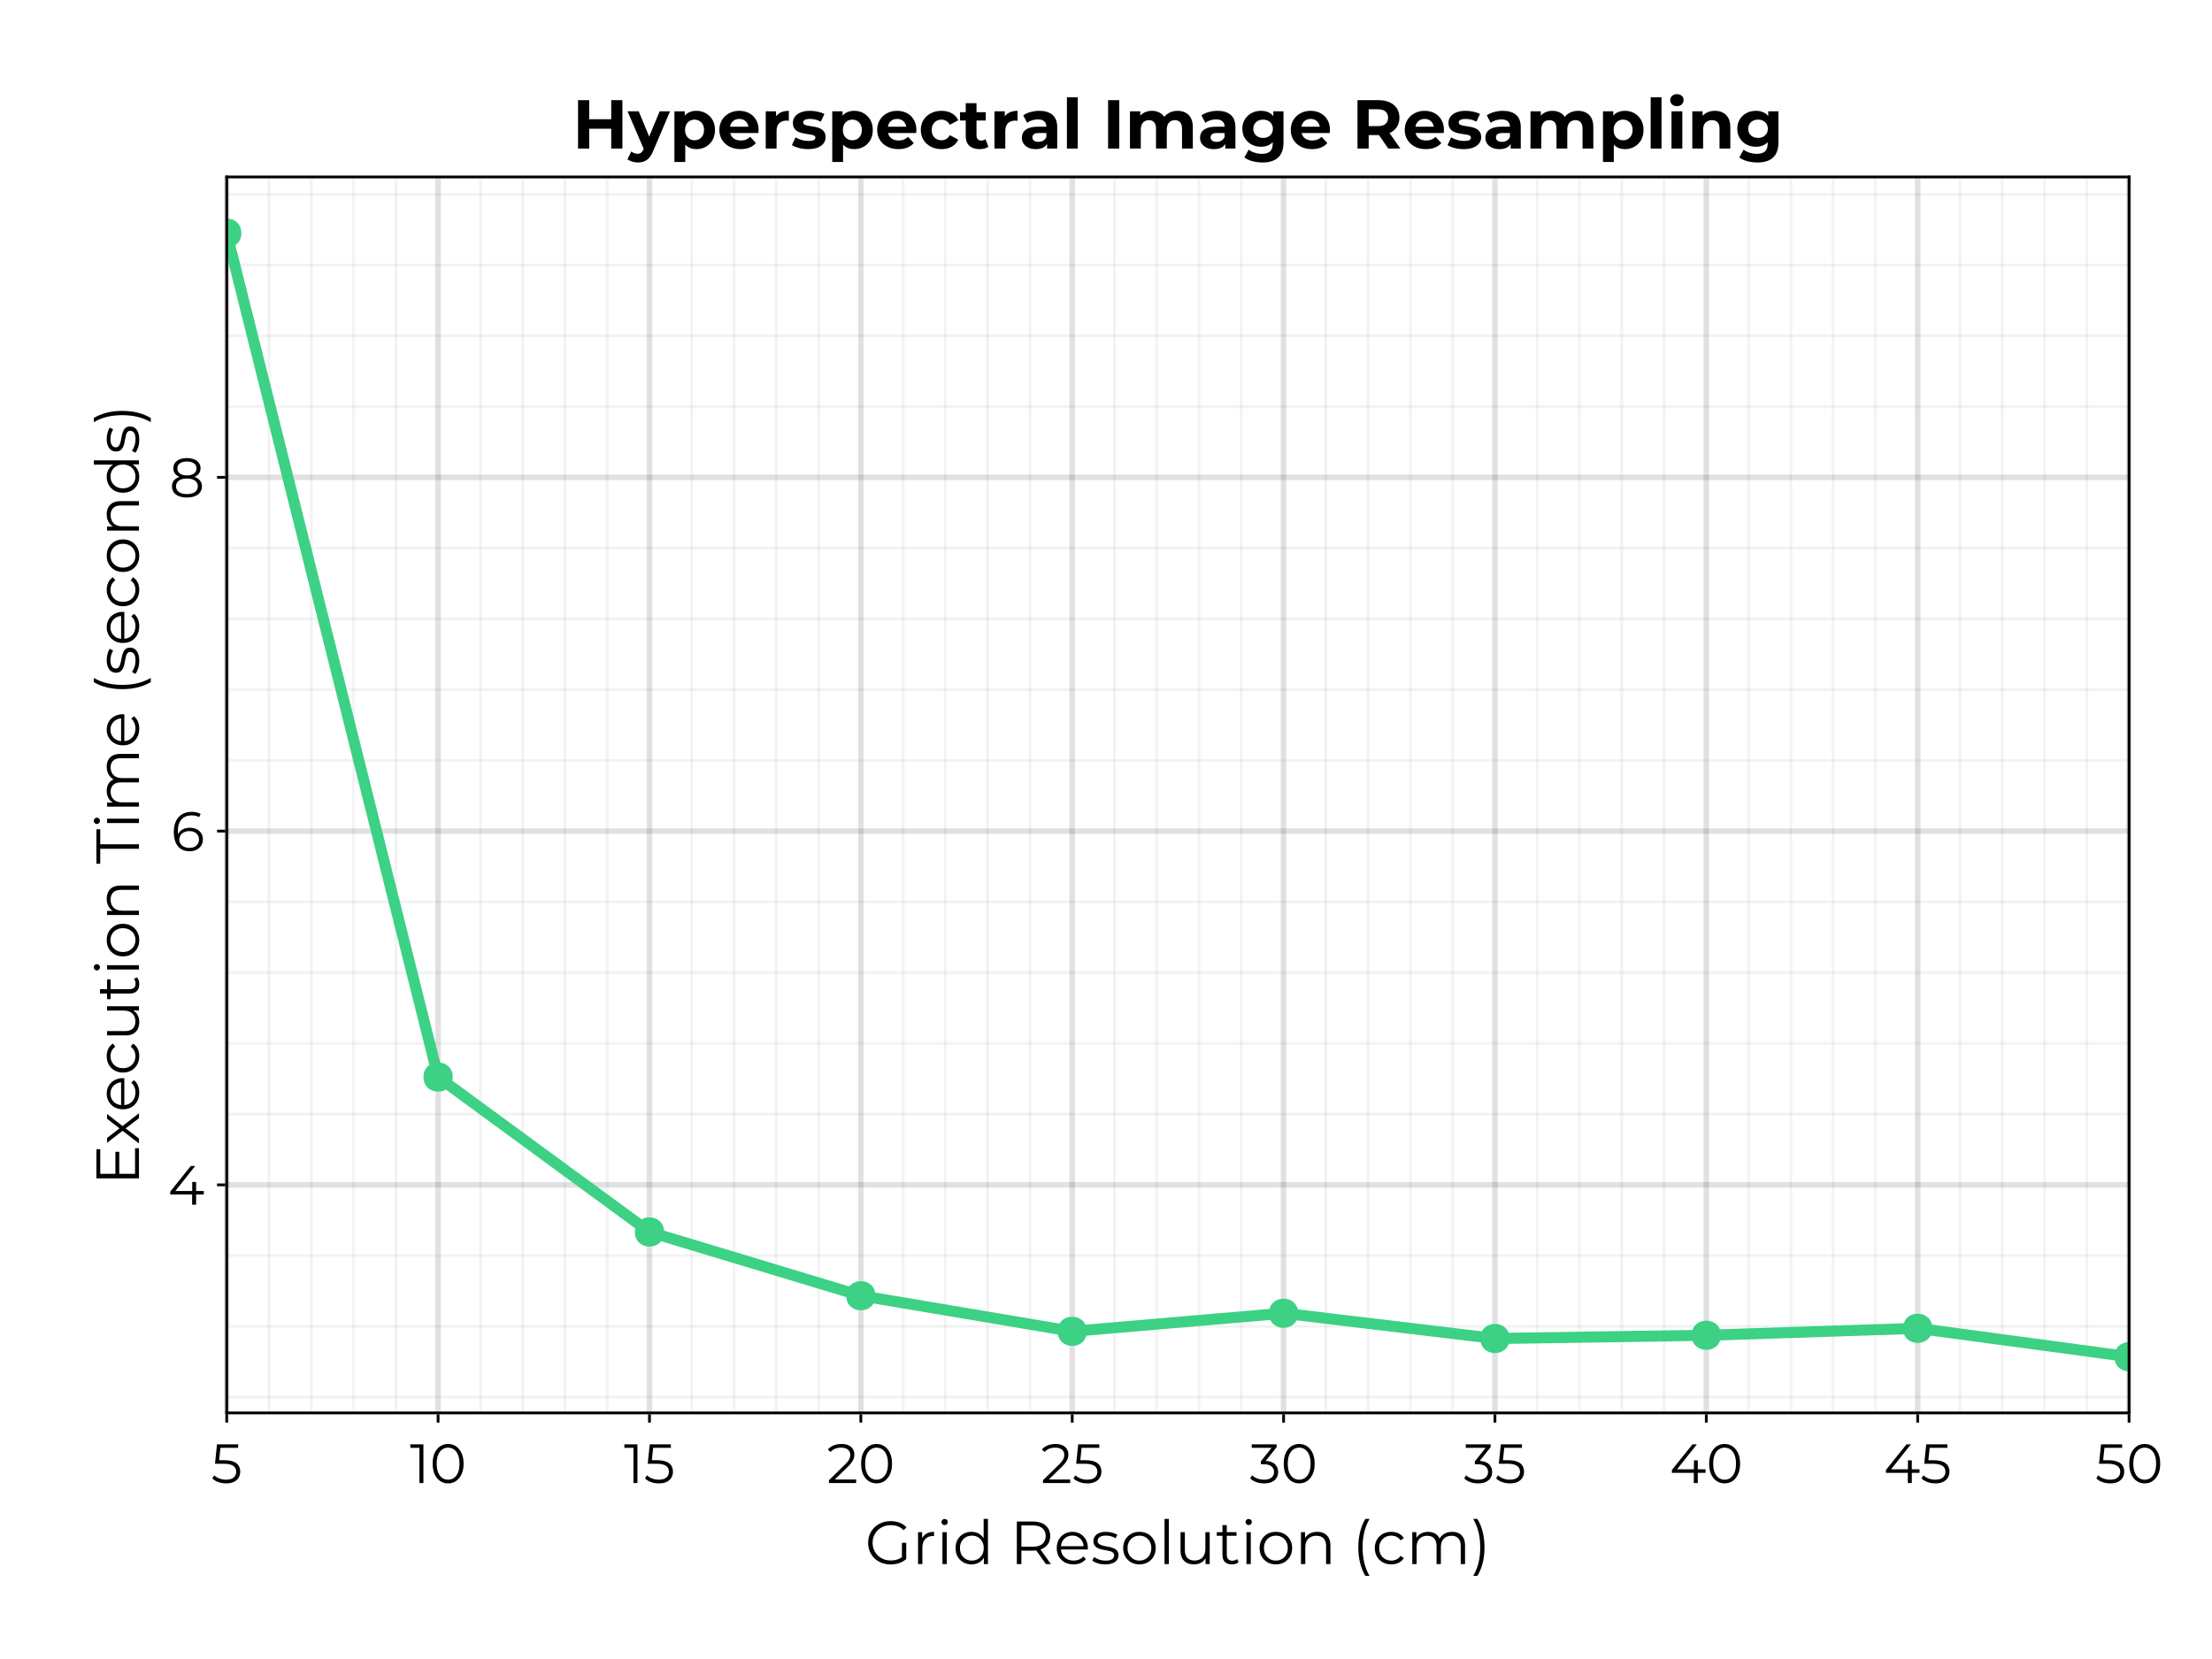 <?xml version="1.0" encoding="UTF-8"?>
<svg xmlns="http://www.w3.org/2000/svg" xmlns:xlink="http://www.w3.org/1999/xlink" width="600pt" height="450pt" viewBox="0 0 600 450" version="1.1">
<defs>
<g>
<symbol overflow="visible" id="glyph0-0-zDAah9XU">
<path style="stroke:none;" d="M 0.656 0 L 0.656 -11.547 L 9.031 -11.547 L 9.031 0 Z M 1.984 -1.156 L 7.703 -1.156 L 7.703 -10.391 L 1.984 -10.391 Z M 1.984 -1.156 "/>
</symbol>
<symbol overflow="visible" id="glyph0-1-zDAah9XU">
<path style="stroke:none;" d="M 6.953 0.094 C 6.066 0.094 5.254 -0.051 4.516 -0.344 C 3.773 -0.633 3.129 -1.039 2.578 -1.562 C 2.035 -2.094 1.613 -2.711 1.312 -3.422 C 1.008 -4.141 0.859 -4.926 0.859 -5.781 C 0.859 -6.625 1.008 -7.398 1.312 -8.109 C 1.613 -8.828 2.039 -9.453 2.594 -9.984 C 3.145 -10.516 3.789 -10.926 4.531 -11.219 C 5.27 -11.508 6.082 -11.656 6.969 -11.656 C 7.844 -11.656 8.645 -11.516 9.375 -11.234 C 10.113 -10.961 10.738 -10.547 11.25 -9.984 L 10.5 -9.203 C 10.008 -9.691 9.473 -10.039 8.891 -10.25 C 8.305 -10.457 7.68 -10.562 7.016 -10.562 C 6.297 -10.562 5.633 -10.441 5.031 -10.203 C 4.438 -9.961 3.914 -9.625 3.469 -9.188 C 3.031 -8.758 2.688 -8.254 2.438 -7.672 C 2.188 -7.098 2.062 -6.469 2.062 -5.781 C 2.062 -5.094 2.188 -4.457 2.438 -3.875 C 2.688 -3.289 3.031 -2.781 3.469 -2.344 C 3.914 -1.914 4.438 -1.582 5.031 -1.344 C 5.633 -1.102 6.289 -0.984 7 -0.984 C 7.656 -0.984 8.273 -1.082 8.859 -1.281 C 9.453 -1.477 10 -1.816 10.5 -2.297 L 11.188 -1.375 C 10.633 -0.883 9.988 -0.516 9.25 -0.266 C 8.52 -0.023 7.754 0.094 6.953 0.094 Z M 10.016 -1.516 L 10.016 -5.781 L 11.188 -5.781 L 11.188 -1.375 Z M 10.016 -1.516 "/>
</symbol>
<symbol overflow="visible" id="glyph0-2-zDAah9XU">
<path style="stroke:none;" d="M 5.172 0.078 C 4.328 0.078 3.57 -0.109 2.906 -0.484 C 2.238 -0.867 1.711 -1.391 1.328 -2.047 C 0.953 -2.711 0.766 -3.477 0.766 -4.344 C 0.766 -5.207 0.953 -5.969 1.328 -6.625 C 1.711 -7.289 2.234 -7.812 2.891 -8.188 C 3.555 -8.562 4.316 -8.75 5.172 -8.75 C 6.023 -8.75 6.785 -8.562 7.453 -8.188 C 8.117 -7.812 8.641 -7.289 9.016 -6.625 C 9.398 -5.969 9.594 -5.207 9.594 -4.344 C 9.594 -3.477 9.398 -2.711 9.016 -2.047 C 8.641 -1.391 8.113 -0.867 7.438 -0.484 C 6.77 -0.109 6.016 0.078 5.172 0.078 Z M 5.172 -0.953 C 5.797 -0.953 6.348 -1.094 6.828 -1.375 C 7.316 -1.656 7.703 -2.051 7.984 -2.562 C 8.266 -3.07 8.406 -3.664 8.406 -4.344 C 8.406 -5.02 8.266 -5.609 7.984 -6.109 C 7.703 -6.617 7.316 -7.016 6.828 -7.297 C 6.348 -7.578 5.801 -7.719 5.188 -7.719 C 4.562 -7.719 4.008 -7.578 3.531 -7.297 C 3.051 -7.016 2.664 -6.617 2.375 -6.109 C 2.094 -5.609 1.953 -5.02 1.953 -4.344 C 1.953 -3.664 2.094 -3.07 2.375 -2.562 C 2.664 -2.051 3.051 -1.656 3.531 -1.375 C 4.008 -1.094 4.555 -0.953 5.172 -0.953 Z M 5.172 -0.953 "/>
</symbol>
<symbol overflow="visible" id="glyph0-3-zDAah9XU">
<path style="stroke:none;" d="M 5.219 0.078 C 4.477 0.078 3.832 -0.055 3.281 -0.328 C 2.727 -0.609 2.301 -1.02 2 -1.562 C 1.695 -2.113 1.547 -2.801 1.547 -3.625 L 1.547 -8.656 L 2.719 -8.656 L 2.719 -3.766 C 2.719 -2.836 2.945 -2.141 3.406 -1.672 C 3.863 -1.203 4.504 -0.969 5.328 -0.969 C 5.93 -0.969 6.457 -1.094 6.906 -1.344 C 7.352 -1.594 7.691 -1.953 7.922 -2.422 C 8.16 -2.898 8.281 -3.469 8.281 -4.125 L 8.281 -8.656 L 9.453 -8.656 L 9.453 0 L 8.328 0 L 8.328 -2.375 L 8.516 -1.953 C 8.234 -1.305 7.805 -0.805 7.234 -0.453 C 6.66 -0.098 5.988 0.078 5.219 0.078 Z M 5.219 0.078 "/>
</symbol>
<symbol overflow="visible" id="glyph0-4-zDAah9XU">
<path style="stroke:none;" d="M 4.375 0.078 C 3.562 0.078 2.93 -0.141 2.484 -0.578 C 2.047 -1.016 1.828 -1.633 1.828 -2.438 L 1.828 -10.578 L 3 -10.578 L 3 -2.516 C 3 -2.004 3.129 -1.609 3.391 -1.328 C 3.648 -1.055 4.02 -0.922 4.5 -0.922 C 5.02 -0.922 5.453 -1.07 5.797 -1.375 L 6.203 -0.531 C 5.973 -0.32 5.695 -0.164 5.375 -0.062 C 5.051 0.031 4.719 0.078 4.375 0.078 Z M 0.281 -7.688 L 0.281 -8.656 L 5.641 -8.656 L 5.641 -7.688 Z M 0.281 -7.688 "/>
</symbol>
<symbol overflow="visible" id="glyph1-0-zDAah9XU">
<path style="stroke:none;" d="M 0.656 0 L 0.656 -11.547 L 9.031 -11.547 L 9.031 0 Z M 1.984 -1.156 L 7.703 -1.156 L 7.703 -10.391 L 1.984 -10.391 Z M 1.984 -1.156 "/>
</symbol>
<symbol overflow="visible" id="glyph1-1-zDAah9XU">
<path style="stroke:none;" d="M 1.641 0 L 1.641 -8.656 L 2.75 -8.656 L 2.75 -6.297 L 2.641 -6.719 C 2.879 -7.375 3.285 -7.875 3.859 -8.219 C 4.43 -8.57 5.141 -8.75 5.984 -8.75 L 5.984 -7.609 C 5.941 -7.609 5.898 -7.609 5.859 -7.609 C 5.816 -7.617 5.77 -7.625 5.719 -7.625 C 4.812 -7.625 4.098 -7.344 3.578 -6.781 C 3.066 -6.227 2.812 -5.441 2.812 -4.422 L 2.812 0 Z M 1.641 0 "/>
</symbol>
<symbol overflow="visible" id="glyph1-2-zDAah9XU">
<path style="stroke:none;" d="M 1.641 0 L 1.641 -8.656 L 2.812 -8.656 L 2.812 0 Z M 2.234 -10.578 C 1.992 -10.578 1.789 -10.66 1.625 -10.828 C 1.457 -10.992 1.375 -11.191 1.375 -11.422 C 1.375 -11.648 1.457 -11.844 1.625 -12 C 1.789 -12.164 1.992 -12.25 2.234 -12.25 C 2.473 -12.25 2.676 -12.172 2.844 -12.016 C 3.008 -11.859 3.094 -11.664 3.094 -11.438 C 3.094 -11.195 3.008 -10.992 2.844 -10.828 C 2.688 -10.66 2.484 -10.578 2.234 -10.578 Z M 2.234 -10.578 "/>
</symbol>
<symbol overflow="visible" id="glyph1-3-zDAah9XU">
<path style="stroke:none;" d=""/>
</symbol>
<symbol overflow="visible" id="glyph1-4-zDAah9XU">
<path style="stroke:none;" d="M 1.875 0 L 1.875 -11.547 L 6.203 -11.547 C 7.18 -11.547 8.02 -11.391 8.719 -11.078 C 9.426 -10.766 9.969 -10.312 10.344 -9.719 C 10.727 -9.133 10.922 -8.426 10.922 -7.594 C 10.922 -6.781 10.727 -6.078 10.344 -5.484 C 9.969 -4.898 9.426 -4.445 8.719 -4.125 C 8.02 -3.812 7.18 -3.656 6.203 -3.656 L 2.562 -3.656 L 3.109 -4.219 L 3.109 0 Z M 9.766 0 L 6.797 -4.188 L 8.125 -4.188 L 11.109 0 Z M 3.109 -4.125 L 2.562 -4.703 L 6.172 -4.703 C 7.328 -4.703 8.203 -4.953 8.797 -5.453 C 9.398 -5.961 9.703 -6.676 9.703 -7.594 C 9.703 -8.508 9.398 -9.223 8.797 -9.734 C 8.203 -10.242 7.328 -10.5 6.172 -10.5 L 2.562 -10.5 L 3.109 -11.078 Z M 3.109 -4.125 "/>
</symbol>
<symbol overflow="visible" id="glyph1-5-zDAah9XU">
<path style="stroke:none;" d="M 3.953 0.078 C 3.242 0.078 2.566 -0.02 1.922 -0.219 C 1.285 -0.426 0.785 -0.68 0.422 -0.984 L 0.953 -1.906 C 1.305 -1.645 1.758 -1.414 2.312 -1.219 C 2.863 -1.031 3.441 -0.938 4.047 -0.938 C 4.867 -0.938 5.461 -1.066 5.828 -1.328 C 6.191 -1.586 6.375 -1.93 6.375 -2.359 C 6.375 -2.68 6.27 -2.93 6.062 -3.109 C 5.863 -3.285 5.598 -3.422 5.266 -3.516 C 4.93 -3.609 4.562 -3.688 4.156 -3.75 C 3.75 -3.82 3.344 -3.898 2.938 -3.984 C 2.539 -4.078 2.176 -4.207 1.844 -4.375 C 1.52 -4.551 1.254 -4.785 1.047 -5.078 C 0.848 -5.379 0.75 -5.773 0.75 -6.266 C 0.75 -6.742 0.879 -7.164 1.141 -7.531 C 1.398 -7.906 1.785 -8.203 2.297 -8.422 C 2.805 -8.641 3.43 -8.75 4.172 -8.75 C 4.734 -8.75 5.297 -8.672 5.859 -8.516 C 6.422 -8.367 6.883 -8.176 7.25 -7.938 L 6.734 -7 C 6.348 -7.258 5.93 -7.445 5.484 -7.562 C 5.047 -7.676 4.609 -7.734 4.172 -7.734 C 3.391 -7.734 2.812 -7.598 2.438 -7.328 C 2.07 -7.066 1.891 -6.723 1.891 -6.297 C 1.891 -5.973 1.992 -5.719 2.203 -5.531 C 2.41 -5.344 2.68 -5.195 3.016 -5.094 C 3.348 -4.988 3.711 -4.898 4.109 -4.828 C 4.516 -4.766 4.914 -4.688 5.312 -4.594 C 5.719 -4.5 6.086 -4.367 6.422 -4.203 C 6.766 -4.047 7.035 -3.82 7.234 -3.531 C 7.441 -3.25 7.547 -2.867 7.547 -2.391 C 7.547 -1.891 7.406 -1.453 7.125 -1.078 C 6.844 -0.711 6.43 -0.426 5.891 -0.219 C 5.359 -0.02 4.711 0.078 3.953 0.078 Z M 3.953 0.078 "/>
</symbol>
<symbol overflow="visible" id="glyph1-6-zDAah9XU">
<path style="stroke:none;" d="M 1.781 3.203 L 0.656 3.203 C 1.32 2.066 1.805 0.863 2.109 -0.406 C 2.41 -1.676 2.562 -3.047 2.562 -4.516 C 2.562 -5.992 2.41 -7.367 2.109 -8.641 C 1.805 -9.91 1.32 -11.113 0.656 -12.25 L 1.781 -12.25 C 2.406 -11.27 2.883 -10.113 3.219 -8.781 C 3.551 -7.457 3.719 -6.035 3.719 -4.516 C 3.719 -3.004 3.551 -1.586 3.219 -0.266 C 2.883 1.047 2.406 2.203 1.781 3.203 Z M 1.781 3.203 "/>
</symbol>
<symbol overflow="visible" id="glyph2-0-zDAah9XU">
<path style="stroke:none;" d="M 0.656 0 L 0.656 -11.547 L 9.031 -11.547 L 9.031 0 Z M 1.984 -1.156 L 7.703 -1.156 L 7.703 -10.391 L 1.984 -10.391 Z M 1.984 -1.156 "/>
</symbol>
<symbol overflow="visible" id="glyph2-1-zDAah9XU">
<path style="stroke:none;" d="M 5.078 0.078 C 4.254 0.078 3.516 -0.109 2.859 -0.484 C 2.203 -0.859 1.688 -1.375 1.312 -2.031 C 0.945 -2.695 0.766 -3.469 0.766 -4.344 C 0.766 -5.219 0.945 -5.984 1.312 -6.641 C 1.688 -7.305 2.203 -7.82 2.859 -8.188 C 3.516 -8.562 4.254 -8.75 5.078 -8.75 C 5.836 -8.75 6.516 -8.578 7.109 -8.234 C 7.711 -7.891 8.191 -7.391 8.547 -6.734 C 8.91 -6.086 9.094 -5.289 9.094 -4.344 C 9.094 -3.406 8.914 -2.602 8.562 -1.938 C 8.207 -1.281 7.727 -0.781 7.125 -0.438 C 6.531 -0.094 5.848 0.078 5.078 0.078 Z M 5.172 -0.953 C 5.785 -0.953 6.336 -1.094 6.828 -1.375 C 7.316 -1.656 7.703 -2.051 7.984 -2.562 C 8.266 -3.07 8.406 -3.664 8.406 -4.344 C 8.406 -5.02 8.266 -5.609 7.984 -6.109 C 7.703 -6.617 7.316 -7.016 6.828 -7.297 C 6.336 -7.578 5.785 -7.719 5.172 -7.719 C 4.555 -7.719 4.008 -7.578 3.531 -7.297 C 3.051 -7.016 2.664 -6.617 2.375 -6.109 C 2.094 -5.609 1.953 -5.02 1.953 -4.344 C 1.953 -3.664 2.094 -3.07 2.375 -2.562 C 2.664 -2.051 3.051 -1.656 3.531 -1.375 C 4.008 -1.094 4.555 -0.953 5.172 -0.953 Z M 8.438 0 L 8.438 -2.609 L 8.547 -4.359 L 8.375 -6.109 L 8.375 -12.25 L 9.547 -12.25 L 9.547 0 Z M 8.438 0 "/>
</symbol>
<symbol overflow="visible" id="glyph2-2-zDAah9XU">
<path style="stroke:none;" d="M 5.312 0.078 C 4.406 0.078 3.609 -0.109 2.922 -0.484 C 2.242 -0.867 1.711 -1.391 1.328 -2.047 C 0.953 -2.711 0.766 -3.477 0.766 -4.344 C 0.766 -5.195 0.945 -5.953 1.312 -6.609 C 1.676 -7.273 2.18 -7.797 2.828 -8.172 C 3.473 -8.555 4.195 -8.75 5 -8.75 C 5.812 -8.75 6.535 -8.562 7.172 -8.188 C 7.805 -7.82 8.301 -7.305 8.656 -6.641 C 9.02 -5.973 9.203 -5.207 9.203 -4.344 C 9.203 -4.281 9.195 -4.219 9.188 -4.156 C 9.188 -4.102 9.188 -4.039 9.188 -3.969 L 1.656 -3.969 L 1.656 -4.844 L 8.562 -4.844 L 8.094 -4.5 C 8.094 -5.125 7.957 -5.68 7.688 -6.172 C 7.426 -6.66 7.062 -7.039 6.594 -7.312 C 6.133 -7.594 5.602 -7.734 5 -7.734 C 4.406 -7.734 3.867 -7.594 3.391 -7.312 C 2.922 -7.039 2.551 -6.656 2.281 -6.156 C 2.02 -5.664 1.891 -5.102 1.891 -4.469 L 1.891 -4.297 C 1.891 -3.629 2.035 -3.047 2.328 -2.547 C 2.617 -2.047 3.023 -1.656 3.547 -1.375 C 4.078 -1.094 4.676 -0.953 5.344 -0.953 C 5.875 -0.953 6.363 -1.047 6.812 -1.234 C 7.27 -1.422 7.664 -1.707 8 -2.094 L 8.656 -1.344 C 8.27 -0.875 7.789 -0.52 7.219 -0.281 C 6.645 -0.039 6.008 0.078 5.312 0.078 Z M 5.312 0.078 "/>
</symbol>
<symbol overflow="visible" id="glyph2-3-zDAah9XU">
<path style="stroke:none;" d="M 1.641 0 L 1.641 -12.25 L 2.812 -12.25 L 2.812 0 Z M 1.641 0 "/>
</symbol>
<symbol overflow="visible" id="glyph2-4-zDAah9XU">
<path style="stroke:none;" d="M 6.062 -8.75 C 6.758 -8.75 7.375 -8.613 7.906 -8.344 C 8.445 -8.07 8.867 -7.66 9.172 -7.109 C 9.473 -6.555 9.625 -5.863 9.625 -5.031 L 9.625 0 L 8.453 0 L 8.453 -4.922 C 8.453 -5.828 8.223 -6.516 7.766 -6.984 C 7.305 -7.453 6.664 -7.688 5.844 -7.688 C 5.227 -7.688 4.691 -7.562 4.234 -7.312 C 3.773 -7.07 3.422 -6.719 3.172 -6.25 C 2.93 -5.781 2.812 -5.211 2.812 -4.547 L 2.812 0 L 1.641 0 L 1.641 -8.656 L 2.75 -8.656 L 2.75 -6.281 L 2.578 -6.734 C 2.848 -7.359 3.285 -7.848 3.891 -8.203 C 4.492 -8.566 5.219 -8.75 6.062 -8.75 Z M 6.062 -8.75 "/>
</symbol>
<symbol overflow="visible" id="glyph2-5-zDAah9XU">
<path style="stroke:none;" d=""/>
</symbol>
<symbol overflow="visible" id="glyph2-6-zDAah9XU">
<path style="stroke:none;" d="M 3.625 3.203 C 3.02 2.203 2.551 1.047 2.219 -0.266 C 1.883 -1.586 1.719 -3.004 1.719 -4.516 C 1.719 -6.035 1.883 -7.457 2.219 -8.781 C 2.551 -10.113 3.02 -11.27 3.625 -12.25 L 4.75 -12.25 C 4.102 -11.113 3.629 -9.91 3.328 -8.641 C 3.023 -7.367 2.875 -5.992 2.875 -4.516 C 2.875 -3.047 3.023 -1.676 3.328 -0.406 C 3.629 0.863 4.102 2.066 4.75 3.203 Z M 3.625 3.203 "/>
</symbol>
<symbol overflow="visible" id="glyph2-7-zDAah9XU">
<path style="stroke:none;" d="M 5.234 0.078 C 4.367 0.078 3.598 -0.109 2.922 -0.484 C 2.242 -0.867 1.711 -1.391 1.328 -2.047 C 0.953 -2.711 0.766 -3.477 0.766 -4.344 C 0.766 -5.207 0.953 -5.969 1.328 -6.625 C 1.711 -7.289 2.242 -7.812 2.922 -8.188 C 3.598 -8.562 4.367 -8.75 5.234 -8.75 C 5.973 -8.75 6.641 -8.602 7.234 -8.312 C 7.828 -8.031 8.289 -7.602 8.625 -7.031 L 7.75 -6.438 C 7.457 -6.875 7.086 -7.195 6.641 -7.406 C 6.203 -7.613 5.727 -7.719 5.219 -7.719 C 4.602 -7.719 4.047 -7.578 3.547 -7.297 C 3.055 -7.016 2.664 -6.617 2.375 -6.109 C 2.094 -5.609 1.953 -5.02 1.953 -4.344 C 1.953 -3.656 2.094 -3.055 2.375 -2.547 C 2.664 -2.047 3.055 -1.656 3.547 -1.375 C 4.047 -1.094 4.602 -0.953 5.219 -0.953 C 5.727 -0.953 6.203 -1.055 6.641 -1.266 C 7.086 -1.473 7.457 -1.797 7.75 -2.234 L 8.625 -1.641 C 8.289 -1.078 7.828 -0.648 7.234 -0.359 C 6.641 -0.066 5.973 0.078 5.234 0.078 Z M 5.234 0.078 "/>
</symbol>
<symbol overflow="visible" id="glyph2-8-zDAah9XU">
<path style="stroke:none;" d="M 12.453 -8.75 C 13.16 -8.75 13.773 -8.613 14.297 -8.344 C 14.816 -8.07 15.223 -7.66 15.516 -7.109 C 15.805 -6.555 15.953 -5.863 15.953 -5.031 L 15.953 0 L 14.781 0 L 14.781 -4.922 C 14.781 -5.828 14.562 -6.516 14.125 -6.984 C 13.695 -7.453 13.086 -7.688 12.297 -7.688 C 11.703 -7.688 11.188 -7.562 10.75 -7.312 C 10.312 -7.07 9.973 -6.719 9.734 -6.25 C 9.504 -5.781 9.391 -5.211 9.391 -4.547 L 9.391 0 L 8.219 0 L 8.219 -4.922 C 8.219 -5.828 7.992 -6.516 7.547 -6.984 C 7.109 -7.453 6.492 -7.688 5.703 -7.688 C 5.117 -7.688 4.609 -7.562 4.172 -7.312 C 3.734 -7.07 3.395 -6.719 3.156 -6.25 C 2.926 -5.781 2.812 -5.211 2.812 -4.547 L 2.812 0 L 1.641 0 L 1.641 -8.656 L 2.75 -8.656 L 2.75 -6.312 L 2.578 -6.734 C 2.836 -7.359 3.258 -7.848 3.844 -8.203 C 4.438 -8.566 5.133 -8.75 5.938 -8.75 C 6.781 -8.75 7.5 -8.535 8.094 -8.109 C 8.695 -7.68 9.082 -7.047 9.25 -6.203 L 8.797 -6.391 C 9.047 -7.086 9.492 -7.656 10.141 -8.094 C 10.785 -8.531 11.555 -8.75 12.453 -8.75 Z M 12.453 -8.75 "/>
</symbol>
<symbol overflow="visible" id="glyph3-0-zDAah9XU">
<path style="stroke:none;" d="M 0.594 0 L 0.594 -10.5 L 8.203 -10.5 L 8.203 0 Z M 1.797 -1.047 L 7 -1.047 L 7 -9.453 L 1.797 -9.453 Z M 1.797 -1.047 "/>
</symbol>
<symbol overflow="visible" id="glyph3-1-zDAah9XU">
<path style="stroke:none;" d="M 4.094 0.094 C 3.344 0.094 2.629 -0.023 1.953 -0.266 C 1.273 -0.516 0.734 -0.848 0.328 -1.266 L 0.859 -2.109 C 1.18 -1.766 1.629 -1.477 2.203 -1.25 C 2.785 -1.02 3.41 -0.906 4.078 -0.906 C 4.973 -0.906 5.648 -1.098 6.109 -1.484 C 6.578 -1.879 6.812 -2.398 6.812 -3.047 C 6.812 -3.492 6.703 -3.879 6.484 -4.203 C 6.273 -4.523 5.914 -4.773 5.406 -4.953 C 4.895 -5.141 4.191 -5.234 3.297 -5.234 L 1.062 -5.234 L 1.609 -10.5 L 7.344 -10.5 L 7.344 -9.547 L 2.047 -9.547 L 2.594 -10.062 L 2.125 -5.656 L 1.578 -6.188 L 3.547 -6.188 C 4.598 -6.188 5.441 -6.055 6.078 -5.797 C 6.723 -5.547 7.188 -5.188 7.469 -4.719 C 7.758 -4.25 7.906 -3.707 7.906 -3.094 C 7.906 -2.5 7.766 -1.957 7.484 -1.469 C 7.203 -0.988 6.781 -0.609 6.219 -0.328 C 5.664 -0.047 4.957 0.094 4.094 0.094 Z M 4.094 0.094 "/>
</symbol>
<symbol overflow="visible" id="glyph4-0-zDAah9XU">
<path style="stroke:none;" d="M 0.594 0 L 0.594 -10.5 L 8.203 -10.5 L 8.203 0 Z M 1.797 -1.047 L 7 -1.047 L 7 -9.453 L 1.797 -9.453 Z M 1.797 -1.047 "/>
</symbol>
<symbol overflow="visible" id="glyph4-1-zDAah9XU">
<path style="stroke:none;" d="M 2.609 0 L 2.609 -10.047 L 3.094 -9.547 L 0.141 -9.547 L 0.141 -10.5 L 3.688 -10.5 L 3.688 0 Z M 2.609 0 "/>
</symbol>
<symbol overflow="visible" id="glyph4-2-zDAah9XU">
<path style="stroke:none;" d="M 4.094 0.094 C 3.344 0.094 2.629 -0.023 1.953 -0.266 C 1.273 -0.516 0.734 -0.848 0.328 -1.266 L 0.859 -2.109 C 1.18 -1.766 1.629 -1.477 2.203 -1.25 C 2.785 -1.02 3.41 -0.906 4.078 -0.906 C 4.973 -0.906 5.648 -1.098 6.109 -1.484 C 6.578 -1.879 6.812 -2.398 6.812 -3.047 C 6.812 -3.492 6.703 -3.879 6.484 -4.203 C 6.273 -4.523 5.914 -4.773 5.406 -4.953 C 4.895 -5.141 4.191 -5.234 3.297 -5.234 L 1.062 -5.234 L 1.609 -10.5 L 7.344 -10.5 L 7.344 -9.547 L 2.047 -9.547 L 2.594 -10.062 L 2.125 -5.656 L 1.578 -6.188 L 3.547 -6.188 C 4.598 -6.188 5.441 -6.055 6.078 -5.797 C 6.723 -5.547 7.188 -5.188 7.469 -4.719 C 7.758 -4.25 7.906 -3.707 7.906 -3.094 C 7.906 -2.5 7.766 -1.957 7.484 -1.469 C 7.203 -0.988 6.781 -0.609 6.219 -0.328 C 5.664 -0.047 4.957 0.094 4.094 0.094 Z M 4.094 0.094 "/>
</symbol>
<symbol overflow="visible" id="glyph4-3-zDAah9XU">
<path style="stroke:none;" d="M 0.578 0 L 0.578 -0.766 L 4.953 -5.047 C 5.348 -5.43 5.645 -5.77 5.844 -6.062 C 6.051 -6.363 6.188 -6.645 6.25 -6.906 C 6.32 -7.164 6.359 -7.41 6.359 -7.641 C 6.359 -8.242 6.148 -8.719 5.734 -9.062 C 5.316 -9.414 4.707 -9.594 3.906 -9.594 C 3.281 -9.594 2.727 -9.5 2.25 -9.312 C 1.781 -9.125 1.375 -8.832 1.031 -8.438 L 0.266 -9.094 C 0.68 -9.57 1.207 -9.941 1.844 -10.203 C 2.488 -10.461 3.203 -10.594 3.984 -10.594 C 4.703 -10.594 5.316 -10.477 5.828 -10.25 C 6.348 -10.031 6.75 -9.703 7.031 -9.266 C 7.32 -8.836 7.469 -8.332 7.469 -7.75 C 7.469 -7.414 7.422 -7.082 7.328 -6.75 C 7.234 -6.414 7.062 -6.066 6.812 -5.703 C 6.57 -5.336 6.219 -4.926 5.75 -4.469 L 1.734 -0.547 L 1.438 -0.953 L 7.953 -0.953 L 7.953 0 Z M 0.578 0 "/>
</symbol>
<symbol overflow="visible" id="glyph4-4-zDAah9XU">
<path style="stroke:none;" d="M 4.969 0.094 C 4.156 0.094 3.43 -0.117 2.797 -0.547 C 2.172 -0.973 1.676 -1.582 1.312 -2.375 C 0.957 -3.164 0.781 -4.125 0.781 -5.25 C 0.781 -6.375 0.957 -7.332 1.312 -8.125 C 1.676 -8.914 2.172 -9.523 2.797 -9.953 C 3.43 -10.379 4.156 -10.594 4.969 -10.594 C 5.781 -10.594 6.5 -10.379 7.125 -9.953 C 7.75 -9.523 8.242 -8.914 8.609 -8.125 C 8.984 -7.332 9.172 -6.375 9.172 -5.25 C 9.172 -4.125 8.984 -3.164 8.609 -2.375 C 8.242 -1.582 7.75 -0.973 7.125 -0.547 C 6.5 -0.117 5.781 0.094 4.969 0.094 Z M 4.969 -0.906 C 5.582 -0.906 6.117 -1.07 6.578 -1.406 C 7.047 -1.738 7.41 -2.227 7.672 -2.875 C 7.93 -3.52 8.062 -4.312 8.062 -5.25 C 8.062 -6.188 7.93 -6.977 7.672 -7.625 C 7.41 -8.27 7.047 -8.758 6.578 -9.094 C 6.117 -9.426 5.582 -9.594 4.969 -9.594 C 4.363 -9.594 3.828 -9.426 3.359 -9.094 C 2.891 -8.758 2.523 -8.27 2.266 -7.625 C 2.004 -6.977 1.875 -6.188 1.875 -5.25 C 1.875 -4.312 2.004 -3.52 2.266 -2.875 C 2.523 -2.227 2.891 -1.738 3.359 -1.406 C 3.828 -1.07 4.363 -0.906 4.969 -0.906 Z M 4.969 -0.906 "/>
</symbol>
<symbol overflow="visible" id="glyph4-5-zDAah9XU">
<path style="stroke:none;" d="M 3.922 0.094 C 3.16 0.094 2.441 -0.023 1.766 -0.266 C 1.086 -0.516 0.547 -0.848 0.141 -1.266 L 0.656 -2.109 C 1 -1.766 1.457 -1.477 2.031 -1.25 C 2.602 -1.02 3.234 -0.906 3.922 -0.906 C 4.785 -0.906 5.445 -1.094 5.906 -1.469 C 6.375 -1.852 6.609 -2.363 6.609 -3 C 6.609 -3.633 6.379 -4.141 5.922 -4.516 C 5.473 -4.898 4.758 -5.094 3.781 -5.094 L 3.031 -5.094 L 3.031 -5.891 L 6.266 -9.953 L 6.422 -9.547 L 0.562 -9.547 L 0.562 -10.5 L 7.312 -10.5 L 7.312 -9.734 L 4.078 -5.672 L 3.562 -6.016 L 3.953 -6.016 C 5.211 -6.016 6.156 -5.734 6.781 -5.172 C 7.406 -4.609 7.719 -3.891 7.719 -3.016 C 7.719 -2.422 7.578 -1.891 7.297 -1.422 C 7.023 -0.953 6.602 -0.582 6.031 -0.312 C 5.469 -0.039 4.766 0.094 3.922 0.094 Z M 3.922 0.094 "/>
</symbol>
<symbol overflow="visible" id="glyph4-6-zDAah9XU">
<path style="stroke:none;" d="M 0.594 -2.766 L 0.594 -3.547 L 6.172 -10.5 L 7.359 -10.5 L 1.844 -3.547 L 1.266 -3.719 L 9.703 -3.719 L 9.703 -2.766 Z M 6.531 0 L 6.531 -2.766 L 6.562 -3.719 L 6.562 -6.156 L 7.609 -6.156 L 7.609 0 Z M 6.531 0 "/>
</symbol>
<symbol overflow="visible" id="glyph5-0-zDAah9XU">
<path style="stroke:none;" d="M 0.594 0 L 0.594 -10.5 L 8.203 -10.5 L 8.203 0 Z M 1.797 -1.047 L 7 -1.047 L 7 -9.453 L 1.797 -9.453 Z M 1.797 -1.047 "/>
</symbol>
<symbol overflow="visible" id="glyph5-1-zDAah9XU">
<path style="stroke:none;" d="M 4.969 0.094 C 4.156 0.094 3.43 -0.117 2.797 -0.547 C 2.172 -0.973 1.676 -1.582 1.312 -2.375 C 0.957 -3.164 0.781 -4.125 0.781 -5.25 C 0.781 -6.375 0.957 -7.332 1.312 -8.125 C 1.676 -8.914 2.172 -9.523 2.797 -9.953 C 3.43 -10.379 4.156 -10.594 4.969 -10.594 C 5.781 -10.594 6.5 -10.379 7.125 -9.953 C 7.75 -9.523 8.242 -8.914 8.609 -8.125 C 8.984 -7.332 9.172 -6.375 9.172 -5.25 C 9.172 -4.125 8.984 -3.164 8.609 -2.375 C 8.242 -1.582 7.75 -0.973 7.125 -0.547 C 6.5 -0.117 5.781 0.094 4.969 0.094 Z M 4.969 -0.906 C 5.582 -0.906 6.117 -1.07 6.578 -1.406 C 7.047 -1.738 7.41 -2.227 7.672 -2.875 C 7.93 -3.52 8.062 -4.312 8.062 -5.25 C 8.062 -6.188 7.93 -6.977 7.672 -7.625 C 7.41 -8.27 7.047 -8.758 6.578 -9.094 C 6.117 -9.426 5.582 -9.594 4.969 -9.594 C 4.363 -9.594 3.828 -9.426 3.359 -9.094 C 2.891 -8.758 2.523 -8.27 2.266 -7.625 C 2.004 -6.977 1.875 -6.188 1.875 -5.25 C 1.875 -4.312 2.004 -3.52 2.266 -2.875 C 2.523 -2.227 2.891 -1.738 3.359 -1.406 C 3.828 -1.07 4.363 -0.906 4.969 -0.906 Z M 4.969 -0.906 "/>
</symbol>
<symbol overflow="visible" id="glyph5-2-zDAah9XU">
<path style="stroke:none;" d="M 2.609 0 L 2.609 -10.047 L 3.094 -9.547 L 0.141 -9.547 L 0.141 -10.5 L 3.688 -10.5 L 3.688 0 Z M 2.609 0 "/>
</symbol>
<symbol overflow="visible" id="glyph6-0-zDAah9XU">
<path style="stroke:none;" d="M 0.594 0 L 0.594 -10.5 L 8.203 -10.5 L 8.203 0 Z M 1.797 -1.047 L 7 -1.047 L 7 -9.453 L 1.797 -9.453 Z M 1.797 -1.047 "/>
</symbol>
<symbol overflow="visible" id="glyph6-1-zDAah9XU">
<path style="stroke:none;" d="M 0.578 0 L 0.578 -0.766 L 4.953 -5.047 C 5.348 -5.43 5.645 -5.77 5.844 -6.062 C 6.051 -6.363 6.188 -6.645 6.25 -6.906 C 6.32 -7.164 6.359 -7.41 6.359 -7.641 C 6.359 -8.242 6.148 -8.719 5.734 -9.062 C 5.316 -9.414 4.707 -9.594 3.906 -9.594 C 3.281 -9.594 2.727 -9.5 2.25 -9.312 C 1.781 -9.125 1.375 -8.832 1.031 -8.438 L 0.266 -9.094 C 0.68 -9.57 1.207 -9.941 1.844 -10.203 C 2.488 -10.461 3.203 -10.594 3.984 -10.594 C 4.703 -10.594 5.316 -10.477 5.828 -10.25 C 6.348 -10.031 6.75 -9.703 7.031 -9.266 C 7.32 -8.836 7.469 -8.332 7.469 -7.75 C 7.469 -7.414 7.422 -7.082 7.328 -6.75 C 7.234 -6.414 7.062 -6.066 6.812 -5.703 C 6.57 -5.336 6.219 -4.926 5.75 -4.469 L 1.734 -0.547 L 1.438 -0.953 L 7.953 -0.953 L 7.953 0 Z M 0.578 0 "/>
</symbol>
<symbol overflow="visible" id="glyph6-2-zDAah9XU">
<path style="stroke:none;" d="M 4.969 0.094 C 4.156 0.094 3.43 -0.117 2.797 -0.547 C 2.172 -0.973 1.676 -1.582 1.312 -2.375 C 0.957 -3.164 0.781 -4.125 0.781 -5.25 C 0.781 -6.375 0.957 -7.332 1.312 -8.125 C 1.676 -8.914 2.172 -9.523 2.797 -9.953 C 3.43 -10.379 4.156 -10.594 4.969 -10.594 C 5.781 -10.594 6.5 -10.379 7.125 -9.953 C 7.75 -9.523 8.242 -8.914 8.609 -8.125 C 8.984 -7.332 9.172 -6.375 9.172 -5.25 C 9.172 -4.125 8.984 -3.164 8.609 -2.375 C 8.242 -1.582 7.75 -0.973 7.125 -0.547 C 6.5 -0.117 5.781 0.094 4.969 0.094 Z M 4.969 -0.906 C 5.582 -0.906 6.117 -1.07 6.578 -1.406 C 7.047 -1.738 7.41 -2.227 7.672 -2.875 C 7.93 -3.52 8.062 -4.312 8.062 -5.25 C 8.062 -6.188 7.93 -6.977 7.672 -7.625 C 7.41 -8.27 7.047 -8.758 6.578 -9.094 C 6.117 -9.426 5.582 -9.594 4.969 -9.594 C 4.363 -9.594 3.828 -9.426 3.359 -9.094 C 2.891 -8.758 2.523 -8.27 2.266 -7.625 C 2.004 -6.977 1.875 -6.188 1.875 -5.25 C 1.875 -4.312 2.004 -3.52 2.266 -2.875 C 2.523 -2.227 2.891 -1.738 3.359 -1.406 C 3.828 -1.07 4.363 -0.906 4.969 -0.906 Z M 4.969 -0.906 "/>
</symbol>
<symbol overflow="visible" id="glyph7-0-zDAah9XU">
<path style="stroke:none;" d="M 0.594 0 L 0.594 -10.5 L 8.203 -10.5 L 8.203 0 Z M 1.797 -1.047 L 7 -1.047 L 7 -9.453 L 1.797 -9.453 Z M 1.797 -1.047 "/>
</symbol>
<symbol overflow="visible" id="glyph7-1-zDAah9XU">
<path style="stroke:none;" d="M 3.922 0.094 C 3.16 0.094 2.441 -0.023 1.766 -0.266 C 1.086 -0.516 0.547 -0.848 0.141 -1.266 L 0.656 -2.109 C 1 -1.766 1.457 -1.477 2.031 -1.25 C 2.602 -1.02 3.234 -0.906 3.922 -0.906 C 4.785 -0.906 5.445 -1.094 5.906 -1.469 C 6.375 -1.852 6.609 -2.363 6.609 -3 C 6.609 -3.633 6.379 -4.141 5.922 -4.516 C 5.473 -4.898 4.758 -5.094 3.781 -5.094 L 3.031 -5.094 L 3.031 -5.891 L 6.266 -9.953 L 6.422 -9.547 L 0.562 -9.547 L 0.562 -10.5 L 7.312 -10.5 L 7.312 -9.734 L 4.078 -5.672 L 3.562 -6.016 L 3.953 -6.016 C 5.211 -6.016 6.156 -5.734 6.781 -5.172 C 7.406 -4.609 7.719 -3.891 7.719 -3.016 C 7.719 -2.422 7.578 -1.891 7.297 -1.422 C 7.023 -0.953 6.602 -0.582 6.031 -0.312 C 5.469 -0.039 4.766 0.094 3.922 0.094 Z M 3.922 0.094 "/>
</symbol>
<symbol overflow="visible" id="glyph7-2-zDAah9XU">
<path style="stroke:none;" d="M 4.969 0.094 C 4.156 0.094 3.43 -0.117 2.797 -0.547 C 2.172 -0.973 1.676 -1.582 1.312 -2.375 C 0.957 -3.164 0.781 -4.125 0.781 -5.25 C 0.781 -6.375 0.957 -7.332 1.312 -8.125 C 1.676 -8.914 2.172 -9.523 2.797 -9.953 C 3.43 -10.379 4.156 -10.594 4.969 -10.594 C 5.781 -10.594 6.5 -10.379 7.125 -9.953 C 7.75 -9.523 8.242 -8.914 8.609 -8.125 C 8.984 -7.332 9.172 -6.375 9.172 -5.25 C 9.172 -4.125 8.984 -3.164 8.609 -2.375 C 8.242 -1.582 7.75 -0.973 7.125 -0.547 C 6.5 -0.117 5.781 0.094 4.969 0.094 Z M 4.969 -0.906 C 5.582 -0.906 6.117 -1.07 6.578 -1.406 C 7.047 -1.738 7.41 -2.227 7.672 -2.875 C 7.93 -3.52 8.062 -4.312 8.062 -5.25 C 8.062 -6.188 7.93 -6.977 7.672 -7.625 C 7.41 -8.27 7.047 -8.758 6.578 -9.094 C 6.117 -9.426 5.582 -9.594 4.969 -9.594 C 4.363 -9.594 3.828 -9.426 3.359 -9.094 C 2.891 -8.758 2.523 -8.27 2.266 -7.625 C 2.004 -6.977 1.875 -6.188 1.875 -5.25 C 1.875 -4.312 2.004 -3.52 2.266 -2.875 C 2.523 -2.227 2.891 -1.738 3.359 -1.406 C 3.828 -1.07 4.363 -0.906 4.969 -0.906 Z M 4.969 -0.906 "/>
</symbol>
<symbol overflow="visible" id="glyph8-0-zDAah9XU">
<path style="stroke:none;" d="M 0 -0.656 L -11.547 -0.656 L -11.547 -9.031 L 0 -9.031 Z M -1.156 -1.984 L -1.156 -7.703 L -10.391 -7.703 L -10.391 -1.984 Z M -1.156 -1.984 "/>
</symbol>
<symbol overflow="visible" id="glyph8-1-zDAah9XU">
<path style="stroke:none;" d="M -6.391 -2.969 L -6.391 -9.078 L -5.344 -9.078 L -5.344 -2.969 Z M -1.062 -3.109 L -1.062 -10.047 L 0 -10.047 L 0 -1.875 L -11.547 -1.875 L -11.547 -9.797 L -10.5 -9.797 L -10.5 -3.109 Z M -1.062 -3.109 "/>
</symbol>
<symbol overflow="visible" id="glyph8-2-zDAah9XU">
<path style="stroke:none;" d="M 0.078 -5.219 C 0.078 -4.477 -0.055 -3.832 -0.328 -3.281 C -0.609 -2.727 -1.02 -2.301 -1.562 -2 C -2.113 -1.695 -2.801 -1.547 -3.625 -1.547 L -8.656 -1.547 L -8.656 -2.719 L -3.766 -2.719 C -2.836 -2.719 -2.141 -2.945 -1.672 -3.406 C -1.203 -3.863 -0.969 -4.504 -0.969 -5.328 C -0.969 -5.93 -1.094 -6.457 -1.344 -6.906 C -1.594 -7.352 -1.953 -7.691 -2.422 -7.922 C -2.898 -8.16 -3.469 -8.281 -4.125 -8.281 L -8.656 -8.281 L -8.656 -9.453 L 0 -9.453 L 0 -8.328 L -2.375 -8.328 L -1.953 -8.516 C -1.305 -8.234 -0.805 -7.805 -0.453 -7.234 C -0.098 -6.66 0.078 -5.988 0.078 -5.219 Z M 0.078 -5.219 "/>
</symbol>
<symbol overflow="visible" id="glyph8-3-zDAah9XU">
<path style="stroke:none;" d="M 0 -1.641 L -8.656 -1.641 L -8.656 -2.812 L 0 -2.812 Z M -10.578 -2.234 C -10.578 -1.992 -10.66 -1.789 -10.828 -1.625 C -10.992 -1.457 -11.191 -1.375 -11.422 -1.375 C -11.648 -1.375 -11.844 -1.457 -12 -1.625 C -12.164 -1.789 -12.25 -1.992 -12.25 -2.234 C -12.25 -2.473 -12.172 -2.676 -12.016 -2.844 C -11.859 -3.008 -11.664 -3.094 -11.438 -3.094 C -11.195 -3.094 -10.992 -3.008 -10.828 -2.844 C -10.66 -2.688 -10.578 -2.484 -10.578 -2.234 Z M -10.578 -2.234 "/>
</symbol>
<symbol overflow="visible" id="glyph8-4-zDAah9XU">
<path style="stroke:none;" d="M -8.75 -6.062 C -8.75 -6.758 -8.613 -7.375 -8.344 -7.906 C -8.07 -8.445 -7.66 -8.867 -7.109 -9.172 C -6.555 -9.473 -5.863 -9.625 -5.031 -9.625 L 0 -9.625 L 0 -8.453 L -4.922 -8.453 C -5.828 -8.453 -6.516 -8.223 -6.984 -7.766 C -7.453 -7.305 -7.688 -6.664 -7.688 -5.844 C -7.688 -5.227 -7.562 -4.691 -7.312 -4.234 C -7.07 -3.773 -6.719 -3.422 -6.25 -3.172 C -5.781 -2.93 -5.211 -2.812 -4.547 -2.812 L 0 -2.812 L 0 -1.641 L -8.656 -1.641 L -8.656 -2.75 L -6.281 -2.75 L -6.734 -2.578 C -7.359 -2.848 -7.848 -3.285 -8.203 -3.891 C -8.566 -4.492 -8.75 -5.219 -8.75 -6.062 Z M -8.75 -6.062 "/>
</symbol>
<symbol overflow="visible" id="glyph8-5-zDAah9XU">
<path style="stroke:none;" d="M -8.75 -12.453 C -8.75 -13.16 -8.613 -13.773 -8.344 -14.297 C -8.07 -14.816 -7.66 -15.223 -7.109 -15.516 C -6.555 -15.805 -5.863 -15.953 -5.031 -15.953 L 0 -15.953 L 0 -14.781 L -4.922 -14.781 C -5.828 -14.781 -6.516 -14.562 -6.984 -14.125 C -7.453 -13.695 -7.688 -13.086 -7.688 -12.297 C -7.688 -11.703 -7.562 -11.188 -7.312 -10.75 C -7.07 -10.312 -6.719 -9.973 -6.25 -9.734 C -5.781 -9.504 -5.211 -9.391 -4.547 -9.391 L 0 -9.391 L 0 -8.219 L -4.922 -8.219 C -5.828 -8.219 -6.516 -7.992 -6.984 -7.547 C -7.453 -7.109 -7.688 -6.492 -7.688 -5.703 C -7.688 -5.117 -7.562 -4.609 -7.312 -4.172 C -7.07 -3.734 -6.719 -3.395 -6.25 -3.156 C -5.781 -2.926 -5.211 -2.812 -4.547 -2.812 L 0 -2.812 L 0 -1.641 L -8.656 -1.641 L -8.656 -2.75 L -6.312 -2.75 L -6.734 -2.578 C -7.359 -2.836 -7.848 -3.258 -8.203 -3.844 C -8.566 -4.438 -8.75 -5.133 -8.75 -5.938 C -8.75 -6.781 -8.535 -7.5 -8.109 -8.094 C -7.68 -8.695 -7.047 -9.082 -6.203 -9.25 L -6.391 -8.797 C -7.086 -9.047 -7.656 -9.492 -8.094 -10.141 C -8.531 -10.785 -8.75 -11.555 -8.75 -12.453 Z M -8.75 -12.453 "/>
</symbol>
<symbol overflow="visible" id="glyph9-0-zDAah9XU">
<path style="stroke:none;" d="M 0 -0.656 L -11.547 -0.656 L -11.547 -9.031 L 0 -9.031 Z M -1.156 -1.984 L -1.156 -7.703 L -10.391 -7.703 L -10.391 -1.984 Z M -1.156 -1.984 "/>
</symbol>
<symbol overflow="visible" id="glyph9-1-zDAah9XU">
<path style="stroke:none;" d="M 0 -0.312 L -4.75 -3.969 L -4.172 -3.953 L -8.656 -0.484 L -8.656 -1.797 L -4.953 -4.656 L -4.969 -4.156 L -8.656 -7.016 L -8.656 -8.297 L -4.125 -4.781 L -4.75 -4.797 L 0 -8.5 L 0 -7.156 L -3.953 -4.141 L -3.891 -4.609 L 0 -1.641 Z M 0 -0.312 "/>
</symbol>
<symbol overflow="visible" id="glyph9-2-zDAah9XU">
<path style="stroke:none;" d="M 0.078 -5.234 C 0.078 -4.367 -0.109 -3.598 -0.484 -2.922 C -0.867 -2.242 -1.391 -1.711 -2.047 -1.328 C -2.711 -0.953 -3.477 -0.766 -4.344 -0.766 C -5.207 -0.766 -5.969 -0.953 -6.625 -1.328 C -7.289 -1.711 -7.812 -2.242 -8.188 -2.922 C -8.562 -3.598 -8.75 -4.367 -8.75 -5.234 C -8.75 -5.973 -8.602 -6.641 -8.312 -7.234 C -8.031 -7.828 -7.602 -8.289 -7.031 -8.625 L -6.438 -7.75 C -6.875 -7.457 -7.195 -7.086 -7.406 -6.641 C -7.613 -6.203 -7.719 -5.727 -7.719 -5.219 C -7.719 -4.602 -7.578 -4.047 -7.297 -3.547 C -7.016 -3.055 -6.617 -2.664 -6.109 -2.375 C -5.609 -2.094 -5.02 -1.953 -4.344 -1.953 C -3.656 -1.953 -3.055 -2.094 -2.547 -2.375 C -2.047 -2.664 -1.656 -3.055 -1.375 -3.547 C -1.094 -4.047 -0.953 -4.602 -0.953 -5.219 C -0.953 -5.727 -1.055 -6.203 -1.266 -6.641 C -1.473 -7.086 -1.797 -7.457 -2.234 -7.75 L -1.641 -8.625 C -1.078 -8.289 -0.648 -7.828 -0.359 -7.234 C -0.066 -6.641 0.078 -5.973 0.078 -5.234 Z M 0.078 -5.234 "/>
</symbol>
<symbol overflow="visible" id="glyph9-3-zDAah9XU">
<path style="stroke:none;" d="M 0.078 -5.172 C 0.078 -4.328 -0.109 -3.57 -0.484 -2.906 C -0.867 -2.238 -1.391 -1.711 -2.047 -1.328 C -2.711 -0.953 -3.477 -0.766 -4.344 -0.766 C -5.207 -0.766 -5.969 -0.953 -6.625 -1.328 C -7.289 -1.711 -7.812 -2.234 -8.188 -2.891 C -8.562 -3.555 -8.75 -4.316 -8.75 -5.172 C -8.75 -6.023 -8.562 -6.785 -8.188 -7.453 C -7.812 -8.117 -7.289 -8.641 -6.625 -9.016 C -5.969 -9.398 -5.207 -9.594 -4.344 -9.594 C -3.477 -9.594 -2.711 -9.398 -2.047 -9.016 C -1.391 -8.641 -0.867 -8.113 -0.484 -7.438 C -0.109 -6.77 0.078 -6.016 0.078 -5.172 Z M -0.953 -5.172 C -0.953 -5.797 -1.094 -6.348 -1.375 -6.828 C -1.656 -7.316 -2.051 -7.703 -2.562 -7.984 C -3.07 -8.266 -3.664 -8.406 -4.344 -8.406 C -5.02 -8.406 -5.609 -8.266 -6.109 -7.984 C -6.617 -7.703 -7.016 -7.316 -7.297 -6.828 C -7.578 -6.348 -7.719 -5.801 -7.719 -5.188 C -7.719 -4.562 -7.578 -4.008 -7.297 -3.531 C -7.016 -3.051 -6.617 -2.664 -6.109 -2.375 C -5.609 -2.094 -5.02 -1.953 -4.344 -1.953 C -3.664 -1.953 -3.07 -2.094 -2.562 -2.375 C -2.051 -2.664 -1.656 -3.051 -1.375 -3.531 C -1.094 -4.008 -0.953 -4.555 -0.953 -5.172 Z M -0.953 -5.172 "/>
</symbol>
<symbol overflow="visible" id="glyph9-4-zDAah9XU">
<path style="stroke:none;" d="M 0 -4.125 L -10.5 -4.125 L -10.5 -0.062 L -11.547 -0.062 L -11.547 -9.406 L -10.5 -9.406 L -10.5 -5.344 L 0 -5.344 Z M 0 -4.125 "/>
</symbol>
<symbol overflow="visible" id="glyph9-5-zDAah9XU">
<path style="stroke:none;" d="M 0 -1.641 L -8.656 -1.641 L -8.656 -2.812 L 0 -2.812 Z M -10.578 -2.234 C -10.578 -1.992 -10.66 -1.789 -10.828 -1.625 C -10.992 -1.457 -11.191 -1.375 -11.422 -1.375 C -11.648 -1.375 -11.844 -1.457 -12 -1.625 C -12.164 -1.789 -12.25 -1.992 -12.25 -2.234 C -12.25 -2.473 -12.172 -2.676 -12.016 -2.844 C -11.859 -3.008 -11.664 -3.094 -11.438 -3.094 C -11.195 -3.094 -10.992 -3.008 -10.828 -2.844 C -10.66 -2.688 -10.578 -2.484 -10.578 -2.234 Z M -10.578 -2.234 "/>
</symbol>
<symbol overflow="visible" id="glyph10-0-zDAah9XU">
<path style="stroke:none;" d="M 0 -0.656 L -11.547 -0.656 L -11.547 -9.031 L 0 -9.031 Z M -1.156 -1.984 L -1.156 -7.703 L -10.391 -7.703 L -10.391 -1.984 Z M -1.156 -1.984 "/>
</symbol>
<symbol overflow="visible" id="glyph10-1-zDAah9XU">
<path style="stroke:none;" d="M 0.078 -5.312 C 0.078 -4.406 -0.109 -3.609 -0.484 -2.922 C -0.867 -2.242 -1.391 -1.711 -2.047 -1.328 C -2.711 -0.953 -3.477 -0.766 -4.344 -0.766 C -5.195 -0.766 -5.953 -0.945 -6.609 -1.312 C -7.273 -1.676 -7.797 -2.18 -8.172 -2.828 C -8.555 -3.473 -8.75 -4.195 -8.75 -5 C -8.75 -5.812 -8.562 -6.535 -8.188 -7.172 C -7.82 -7.805 -7.305 -8.301 -6.641 -8.656 C -5.973 -9.02 -5.207 -9.203 -4.344 -9.203 C -4.281 -9.203 -4.219 -9.195 -4.156 -9.188 C -4.102 -9.188 -4.039 -9.188 -3.969 -9.188 L -3.969 -1.656 L -4.844 -1.656 L -4.844 -8.562 L -4.5 -8.094 C -5.125 -8.094 -5.68 -7.957 -6.172 -7.688 C -6.66 -7.426 -7.039 -7.062 -7.312 -6.594 C -7.594 -6.133 -7.734 -5.602 -7.734 -5 C -7.734 -4.406 -7.594 -3.867 -7.312 -3.391 C -7.039 -2.922 -6.656 -2.551 -6.156 -2.281 C -5.664 -2.02 -5.102 -1.891 -4.469 -1.891 L -4.297 -1.891 C -3.629 -1.891 -3.047 -2.035 -2.547 -2.328 C -2.047 -2.617 -1.656 -3.023 -1.375 -3.547 C -1.094 -4.078 -0.953 -4.676 -0.953 -5.344 C -0.953 -5.875 -1.047 -6.363 -1.234 -6.812 C -1.422 -7.27 -1.707 -7.664 -2.094 -8 L -1.344 -8.656 C -0.875 -8.27 -0.52 -7.789 -0.281 -7.219 C -0.039 -6.645 0.078 -6.008 0.078 -5.312 Z M 0.078 -5.312 "/>
</symbol>
<symbol overflow="visible" id="glyph10-2-zDAah9XU">
<path style="stroke:none;" d=""/>
</symbol>
<symbol overflow="visible" id="glyph11-0-zDAah9XU">
<path style="stroke:none;" d="M 0 -0.656 L -11.547 -0.656 L -11.547 -9.031 L 0 -9.031 Z M -1.156 -1.984 L -1.156 -7.703 L -10.391 -7.703 L -10.391 -1.984 Z M -1.156 -1.984 "/>
</symbol>
<symbol overflow="visible" id="glyph11-1-zDAah9XU">
<path style="stroke:none;" d="M 0.078 -4.375 C 0.078 -3.562 -0.141 -2.93 -0.578 -2.484 C -1.016 -2.047 -1.633 -1.828 -2.438 -1.828 L -10.578 -1.828 L -10.578 -3 L -2.516 -3 C -2.004 -3 -1.609 -3.129 -1.328 -3.391 C -1.055 -3.648 -0.922 -4.02 -0.922 -4.5 C -0.922 -5.02 -1.07 -5.453 -1.375 -5.797 L -0.531 -6.203 C -0.32 -5.973 -0.164 -5.695 -0.062 -5.375 C 0.031 -5.051 0.078 -4.719 0.078 -4.375 Z M -7.688 -0.281 L -8.656 -0.281 L -8.656 -5.641 L -7.688 -5.641 Z M -7.688 -0.281 "/>
</symbol>
<symbol overflow="visible" id="glyph12-0-zDAah9XU">
<path style="stroke:none;" d="M 0 -0.656 L -11.547 -0.656 L -11.547 -9.031 L 0 -9.031 Z M -1.156 -1.984 L -1.156 -7.703 L -10.391 -7.703 L -10.391 -1.984 Z M -1.156 -1.984 "/>
</symbol>
<symbol overflow="visible" id="glyph12-1-zDAah9XU">
<path style="stroke:none;" d=""/>
</symbol>
<symbol overflow="visible" id="glyph12-2-zDAah9XU">
<path style="stroke:none;" d="M 0.078 -5.312 C 0.078 -4.406 -0.109 -3.609 -0.484 -2.922 C -0.867 -2.242 -1.391 -1.711 -2.047 -1.328 C -2.711 -0.953 -3.477 -0.766 -4.344 -0.766 C -5.195 -0.766 -5.953 -0.945 -6.609 -1.312 C -7.273 -1.676 -7.797 -2.18 -8.172 -2.828 C -8.555 -3.473 -8.75 -4.195 -8.75 -5 C -8.75 -5.812 -8.562 -6.535 -8.188 -7.172 C -7.82 -7.805 -7.305 -8.301 -6.641 -8.656 C -5.973 -9.02 -5.207 -9.203 -4.344 -9.203 C -4.281 -9.203 -4.219 -9.195 -4.156 -9.188 C -4.102 -9.188 -4.039 -9.188 -3.969 -9.188 L -3.969 -1.656 L -4.844 -1.656 L -4.844 -8.562 L -4.5 -8.094 C -5.125 -8.094 -5.68 -7.957 -6.172 -7.688 C -6.66 -7.426 -7.039 -7.062 -7.312 -6.594 C -7.594 -6.133 -7.734 -5.602 -7.734 -5 C -7.734 -4.406 -7.594 -3.867 -7.312 -3.391 C -7.039 -2.922 -6.656 -2.551 -6.156 -2.281 C -5.664 -2.02 -5.102 -1.891 -4.469 -1.891 L -4.297 -1.891 C -3.629 -1.891 -3.047 -2.035 -2.547 -2.328 C -2.047 -2.617 -1.656 -3.023 -1.375 -3.547 C -1.094 -4.078 -0.953 -4.676 -0.953 -5.344 C -0.953 -5.875 -1.047 -6.363 -1.234 -6.812 C -1.422 -7.27 -1.707 -7.664 -2.094 -8 L -1.344 -8.656 C -0.875 -8.27 -0.52 -7.789 -0.281 -7.219 C -0.039 -6.645 0.078 -6.008 0.078 -5.312 Z M 0.078 -5.312 "/>
</symbol>
<symbol overflow="visible" id="glyph12-3-zDAah9XU">
<path style="stroke:none;" d="M 0.078 -5.234 C 0.078 -4.367 -0.109 -3.598 -0.484 -2.922 C -0.867 -2.242 -1.391 -1.711 -2.047 -1.328 C -2.711 -0.953 -3.477 -0.766 -4.344 -0.766 C -5.207 -0.766 -5.969 -0.953 -6.625 -1.328 C -7.289 -1.711 -7.812 -2.242 -8.188 -2.922 C -8.562 -3.598 -8.75 -4.367 -8.75 -5.234 C -8.75 -5.973 -8.602 -6.641 -8.312 -7.234 C -8.031 -7.828 -7.602 -8.289 -7.031 -8.625 L -6.438 -7.75 C -6.875 -7.457 -7.195 -7.086 -7.406 -6.641 C -7.613 -6.203 -7.719 -5.727 -7.719 -5.219 C -7.719 -4.602 -7.578 -4.047 -7.297 -3.547 C -7.016 -3.055 -6.617 -2.664 -6.109 -2.375 C -5.609 -2.094 -5.02 -1.953 -4.344 -1.953 C -3.656 -1.953 -3.055 -2.094 -2.547 -2.375 C -2.047 -2.664 -1.656 -3.055 -1.375 -3.547 C -1.094 -4.047 -0.953 -4.602 -0.953 -5.219 C -0.953 -5.727 -1.055 -6.203 -1.266 -6.641 C -1.473 -7.086 -1.797 -7.457 -2.234 -7.75 L -1.641 -8.625 C -1.078 -8.289 -0.648 -7.828 -0.359 -7.234 C -0.066 -6.641 0.078 -5.973 0.078 -5.234 Z M 0.078 -5.234 "/>
</symbol>
<symbol overflow="visible" id="glyph12-4-zDAah9XU">
<path style="stroke:none;" d="M -8.75 -6.062 C -8.75 -6.758 -8.613 -7.375 -8.344 -7.906 C -8.07 -8.445 -7.66 -8.867 -7.109 -9.172 C -6.555 -9.473 -5.863 -9.625 -5.031 -9.625 L 0 -9.625 L 0 -8.453 L -4.922 -8.453 C -5.828 -8.453 -6.516 -8.223 -6.984 -7.766 C -7.453 -7.305 -7.688 -6.664 -7.688 -5.844 C -7.688 -5.227 -7.562 -4.691 -7.312 -4.234 C -7.07 -3.773 -6.719 -3.422 -6.25 -3.172 C -5.781 -2.93 -5.211 -2.812 -4.547 -2.812 L 0 -2.812 L 0 -1.641 L -8.656 -1.641 L -8.656 -2.75 L -6.281 -2.75 L -6.734 -2.578 C -7.359 -2.848 -7.848 -3.285 -8.203 -3.891 C -8.566 -4.492 -8.75 -5.219 -8.75 -6.062 Z M -8.75 -6.062 "/>
</symbol>
<symbol overflow="visible" id="glyph12-5-zDAah9XU">
<path style="stroke:none;" d="M 0.078 -5.078 C 0.078 -4.254 -0.109 -3.516 -0.484 -2.859 C -0.859 -2.203 -1.375 -1.688 -2.031 -1.312 C -2.695 -0.945 -3.469 -0.766 -4.344 -0.766 C -5.219 -0.766 -5.984 -0.945 -6.641 -1.312 C -7.305 -1.688 -7.82 -2.203 -8.188 -2.859 C -8.562 -3.516 -8.75 -4.254 -8.75 -5.078 C -8.75 -5.836 -8.578 -6.516 -8.234 -7.109 C -7.891 -7.711 -7.391 -8.191 -6.734 -8.547 C -6.086 -8.91 -5.289 -9.094 -4.344 -9.094 C -3.406 -9.094 -2.602 -8.914 -1.938 -8.562 C -1.281 -8.207 -0.781 -7.727 -0.438 -7.125 C -0.094 -6.531 0.078 -5.848 0.078 -5.078 Z M -0.953 -5.172 C -0.953 -5.785 -1.094 -6.336 -1.375 -6.828 C -1.656 -7.316 -2.051 -7.703 -2.562 -7.984 C -3.07 -8.266 -3.664 -8.406 -4.344 -8.406 C -5.02 -8.406 -5.609 -8.266 -6.109 -7.984 C -6.617 -7.703 -7.016 -7.316 -7.297 -6.828 C -7.578 -6.336 -7.719 -5.785 -7.719 -5.172 C -7.719 -4.555 -7.578 -4.008 -7.297 -3.531 C -7.016 -3.051 -6.617 -2.664 -6.109 -2.375 C -5.609 -2.094 -5.02 -1.953 -4.344 -1.953 C -3.664 -1.953 -3.07 -2.094 -2.562 -2.375 C -2.051 -2.664 -1.656 -3.051 -1.375 -3.531 C -1.094 -4.008 -0.953 -4.555 -0.953 -5.172 Z M 0 -8.438 L -2.609 -8.438 L -4.359 -8.547 L -6.109 -8.375 L -12.25 -8.375 L -12.25 -9.547 L 0 -9.547 Z M 0 -8.438 "/>
</symbol>
<symbol overflow="visible" id="glyph12-6-zDAah9XU">
<path style="stroke:none;" d="M 3.203 -1.781 L 3.203 -0.656 C 2.066 -1.32 0.863 -1.805 -0.406 -2.109 C -1.676 -2.41 -3.047 -2.562 -4.516 -2.562 C -5.992 -2.562 -7.367 -2.41 -8.641 -2.109 C -9.91 -1.805 -11.113 -1.32 -12.25 -0.656 L -12.25 -1.781 C -11.27 -2.406 -10.113 -2.883 -8.781 -3.219 C -7.457 -3.551 -6.035 -3.719 -4.516 -3.719 C -3.004 -3.719 -1.586 -3.551 -0.266 -3.219 C 1.047 -2.883 2.203 -2.406 3.203 -1.781 Z M 3.203 -1.781 "/>
</symbol>
<symbol overflow="visible" id="glyph13-0-zDAah9XU">
<path style="stroke:none;" d="M 0 -0.656 L -11.547 -0.656 L -11.547 -9.031 L 0 -9.031 Z M -1.156 -1.984 L -1.156 -7.703 L -10.391 -7.703 L -10.391 -1.984 Z M -1.156 -1.984 "/>
</symbol>
<symbol overflow="visible" id="glyph13-1-zDAah9XU">
<path style="stroke:none;" d="M 3.203 -3.625 C 2.203 -3.02 1.047 -2.551 -0.266 -2.219 C -1.586 -1.883 -3.004 -1.719 -4.516 -1.719 C -6.035 -1.719 -7.457 -1.883 -8.781 -2.219 C -10.113 -2.551 -11.27 -3.02 -12.25 -3.625 L -12.25 -4.75 C -11.113 -4.102 -9.91 -3.629 -8.641 -3.328 C -7.367 -3.023 -5.992 -2.875 -4.516 -2.875 C -3.047 -2.875 -1.676 -3.023 -0.406 -3.328 C 0.863 -3.629 2.066 -4.102 3.203 -4.75 Z M 3.203 -3.625 "/>
</symbol>
<symbol overflow="visible" id="glyph13-2-zDAah9XU">
<path style="stroke:none;" d="M 0.078 -3.953 C 0.078 -3.242 -0.02 -2.566 -0.219 -1.922 C -0.426 -1.285 -0.68 -0.785 -0.984 -0.422 L -1.906 -0.953 C -1.645 -1.305 -1.414 -1.758 -1.219 -2.312 C -1.031 -2.863 -0.938 -3.441 -0.938 -4.047 C -0.938 -4.867 -1.066 -5.461 -1.328 -5.828 C -1.586 -6.191 -1.93 -6.375 -2.359 -6.375 C -2.68 -6.375 -2.93 -6.27 -3.109 -6.062 C -3.285 -5.863 -3.422 -5.598 -3.516 -5.266 C -3.609 -4.93 -3.688 -4.562 -3.75 -4.156 C -3.82 -3.75 -3.898 -3.344 -3.984 -2.938 C -4.078 -2.539 -4.207 -2.176 -4.375 -1.844 C -4.551 -1.52 -4.785 -1.254 -5.078 -1.047 C -5.379 -0.848 -5.773 -0.75 -6.266 -0.75 C -6.742 -0.75 -7.164 -0.879 -7.531 -1.141 C -7.906 -1.398 -8.203 -1.785 -8.422 -2.297 C -8.641 -2.805 -8.75 -3.43 -8.75 -4.172 C -8.75 -4.734 -8.672 -5.297 -8.516 -5.859 C -8.367 -6.422 -8.176 -6.883 -7.938 -7.25 L -7 -6.734 C -7.258 -6.348 -7.445 -5.93 -7.562 -5.484 C -7.676 -5.047 -7.734 -4.609 -7.734 -4.172 C -7.734 -3.391 -7.598 -2.812 -7.328 -2.438 C -7.066 -2.07 -6.723 -1.891 -6.297 -1.891 C -5.973 -1.891 -5.719 -1.992 -5.531 -2.203 C -5.344 -2.41 -5.195 -2.68 -5.094 -3.016 C -4.988 -3.348 -4.898 -3.711 -4.828 -4.109 C -4.766 -4.516 -4.688 -4.914 -4.594 -5.312 C -4.5 -5.719 -4.367 -6.086 -4.203 -6.422 C -4.047 -6.766 -3.82 -7.035 -3.531 -7.234 C -3.25 -7.441 -2.867 -7.547 -2.391 -7.547 C -1.891 -7.547 -1.453 -7.406 -1.078 -7.125 C -0.711 -6.844 -0.426 -6.43 -0.219 -5.891 C -0.02 -5.359 0.078 -4.711 0.078 -3.953 Z M 0.078 -3.953 "/>
</symbol>
<symbol overflow="visible" id="glyph13-3-zDAah9XU">
<path style="stroke:none;" d="M 0.078 -5.172 C 0.078 -4.328 -0.109 -3.57 -0.484 -2.906 C -0.867 -2.238 -1.391 -1.711 -2.047 -1.328 C -2.711 -0.953 -3.477 -0.766 -4.344 -0.766 C -5.207 -0.766 -5.969 -0.953 -6.625 -1.328 C -7.289 -1.711 -7.812 -2.234 -8.188 -2.891 C -8.562 -3.555 -8.75 -4.316 -8.75 -5.172 C -8.75 -6.023 -8.562 -6.785 -8.188 -7.453 C -7.812 -8.117 -7.289 -8.641 -6.625 -9.016 C -5.969 -9.398 -5.207 -9.594 -4.344 -9.594 C -3.477 -9.594 -2.711 -9.398 -2.047 -9.016 C -1.391 -8.641 -0.867 -8.113 -0.484 -7.438 C -0.109 -6.77 0.078 -6.016 0.078 -5.172 Z M -0.953 -5.172 C -0.953 -5.797 -1.094 -6.348 -1.375 -6.828 C -1.656 -7.316 -2.051 -7.703 -2.562 -7.984 C -3.07 -8.266 -3.664 -8.406 -4.344 -8.406 C -5.02 -8.406 -5.609 -8.266 -6.109 -7.984 C -6.617 -7.703 -7.016 -7.316 -7.297 -6.828 C -7.578 -6.348 -7.719 -5.801 -7.719 -5.188 C -7.719 -4.562 -7.578 -4.008 -7.297 -3.531 C -7.016 -3.051 -6.617 -2.664 -6.109 -2.375 C -5.609 -2.094 -5.02 -1.953 -4.344 -1.953 C -3.664 -1.953 -3.07 -2.094 -2.562 -2.375 C -2.051 -2.664 -1.656 -3.051 -1.375 -3.531 C -1.094 -4.008 -0.953 -4.555 -0.953 -5.172 Z M -0.953 -5.172 "/>
</symbol>
<symbol overflow="visible" id="glyph14-0-zDAah9XU">
<path style="stroke:none;" d="M 0.594 0 L 0.594 -10.5 L 8.203 -10.5 L 8.203 0 Z M 1.797 -1.047 L 7 -1.047 L 7 -9.453 L 1.797 -9.453 Z M 1.797 -1.047 "/>
</symbol>
<symbol overflow="visible" id="glyph14-1-zDAah9XU">
<path style="stroke:none;" d="M 0.594 -2.766 L 0.594 -3.547 L 6.172 -10.5 L 7.359 -10.5 L 1.844 -3.547 L 1.266 -3.719 L 9.703 -3.719 L 9.703 -2.766 Z M 6.531 0 L 6.531 -2.766 L 6.562 -3.719 L 6.562 -6.156 L 7.609 -6.156 L 7.609 0 Z M 6.531 0 "/>
</symbol>
<symbol overflow="visible" id="glyph15-0-zDAah9XU">
<path style="stroke:none;" d="M 0.594 0 L 0.594 -10.5 L 8.203 -10.5 L 8.203 0 Z M 1.797 -1.047 L 7 -1.047 L 7 -9.453 L 1.797 -9.453 Z M 1.797 -1.047 "/>
</symbol>
<symbol overflow="visible" id="glyph15-1-zDAah9XU">
<path style="stroke:none;" d="M 5.078 0.094 C 4.148 0.094 3.363 -0.113 2.719 -0.531 C 2.082 -0.945 1.598 -1.547 1.266 -2.328 C 0.941 -3.117 0.781 -4.062 0.781 -5.156 C 0.781 -6.344 0.984 -7.336 1.391 -8.141 C 1.797 -8.953 2.359 -9.562 3.078 -9.969 C 3.797 -10.383 4.629 -10.594 5.578 -10.594 C 6.047 -10.594 6.492 -10.547 6.922 -10.453 C 7.359 -10.359 7.738 -10.211 8.062 -10.016 L 7.641 -9.156 C 7.367 -9.332 7.055 -9.457 6.703 -9.531 C 6.359 -9.602 5.988 -9.641 5.594 -9.641 C 4.469 -9.641 3.566 -9.281 2.891 -8.562 C 2.211 -7.844 1.875 -6.77 1.875 -5.344 C 1.875 -5.125 1.883 -4.848 1.906 -4.516 C 1.938 -4.191 1.992 -3.875 2.078 -3.562 L 1.703 -3.844 C 1.816 -4.363 2.031 -4.805 2.344 -5.172 C 2.664 -5.535 3.066 -5.812 3.547 -6 C 4.035 -6.188 4.562 -6.281 5.125 -6.281 C 5.832 -6.281 6.445 -6.148 6.969 -5.891 C 7.5 -5.629 7.914 -5.266 8.219 -4.797 C 8.52 -4.328 8.672 -3.773 8.672 -3.141 C 8.672 -2.484 8.516 -1.91 8.203 -1.422 C 7.891 -0.941 7.461 -0.566 6.922 -0.297 C 6.379 -0.035 5.766 0.094 5.078 0.094 Z M 5.047 -0.828 C 5.547 -0.828 5.984 -0.914 6.359 -1.094 C 6.742 -1.281 7.047 -1.547 7.266 -1.891 C 7.492 -2.242 7.609 -2.648 7.609 -3.109 C 7.609 -3.797 7.367 -4.344 6.891 -4.75 C 6.422 -5.164 5.781 -5.375 4.969 -5.375 C 4.426 -5.375 3.953 -5.27 3.547 -5.062 C 3.148 -4.863 2.836 -4.594 2.609 -4.25 C 2.379 -3.906 2.266 -3.516 2.266 -3.078 C 2.266 -2.691 2.367 -2.328 2.578 -1.984 C 2.785 -1.641 3.098 -1.359 3.516 -1.141 C 3.93 -0.93 4.441 -0.828 5.047 -0.828 Z M 5.047 -0.828 "/>
</symbol>
<symbol overflow="visible" id="glyph16-0-zDAah9XU">
<path style="stroke:none;" d="M 0.594 0 L 0.594 -10.5 L 8.203 -10.5 L 8.203 0 Z M 1.797 -1.047 L 7 -1.047 L 7 -9.453 L 1.797 -9.453 Z M 1.797 -1.047 "/>
</symbol>
<symbol overflow="visible" id="glyph16-1-zDAah9XU">
<path style="stroke:none;" d="M 4.766 0.094 C 3.93 0.094 3.207 -0.023 2.594 -0.266 C 1.988 -0.504 1.523 -0.852 1.203 -1.312 C 0.879 -1.77 0.719 -2.305 0.719 -2.922 C 0.719 -3.523 0.875 -4.035 1.188 -4.453 C 1.508 -4.879 1.973 -5.207 2.578 -5.438 C 3.18 -5.676 3.91 -5.797 4.766 -5.797 C 5.617 -5.797 6.348 -5.676 6.953 -5.438 C 7.566 -5.207 8.035 -4.879 8.359 -4.453 C 8.68 -4.035 8.844 -3.523 8.844 -2.922 C 8.844 -2.305 8.676 -1.77 8.344 -1.312 C 8.02 -0.852 7.551 -0.504 6.938 -0.266 C 6.332 -0.023 5.609 0.094 4.766 0.094 Z M 4.766 -0.828 C 5.703 -0.828 6.43 -1.016 6.953 -1.391 C 7.473 -1.773 7.734 -2.289 7.734 -2.938 C 7.734 -3.594 7.473 -4.109 6.953 -4.484 C 6.43 -4.859 5.703 -5.047 4.766 -5.047 C 3.836 -5.047 3.113 -4.859 2.594 -4.484 C 2.07 -4.109 1.812 -3.594 1.812 -2.938 C 1.812 -2.289 2.07 -1.773 2.594 -1.391 C 3.113 -1.016 3.836 -0.828 4.766 -0.828 Z M 4.766 -5.172 C 3.984 -5.172 3.32 -5.273 2.781 -5.484 C 2.238 -5.703 1.82 -6.004 1.531 -6.391 C 1.238 -6.785 1.094 -7.258 1.094 -7.812 C 1.094 -8.395 1.242 -8.895 1.547 -9.312 C 1.859 -9.727 2.285 -10.047 2.828 -10.266 C 3.379 -10.484 4.023 -10.594 4.766 -10.594 C 5.504 -10.594 6.148 -10.484 6.703 -10.266 C 7.266 -10.047 7.695 -9.727 8 -9.312 C 8.312 -8.895 8.469 -8.395 8.469 -7.812 C 8.469 -7.258 8.32 -6.785 8.031 -6.391 C 7.75 -6.004 7.328 -5.703 6.766 -5.484 C 6.211 -5.273 5.547 -5.172 4.766 -5.172 Z M 4.766 -5.891 C 5.586 -5.891 6.227 -6.062 6.688 -6.406 C 7.145 -6.75 7.375 -7.203 7.375 -7.766 C 7.375 -8.367 7.133 -8.836 6.656 -9.172 C 6.188 -9.504 5.555 -9.672 4.766 -9.672 C 3.973 -9.672 3.344 -9.504 2.875 -9.172 C 2.406 -8.836 2.172 -8.375 2.172 -7.781 C 2.172 -7.207 2.398 -6.75 2.859 -6.406 C 3.316 -6.062 3.953 -5.891 4.766 -5.891 Z M 4.766 -5.891 "/>
</symbol>
<symbol overflow="visible" id="glyph17-0-zDAah9XU">
<path style="stroke:none;" d="M 0.75 0 L 0.75 -13.125 L 10.25 -13.125 L 10.25 0 Z M 2.25 -1.312 L 8.75 -1.312 L 8.75 -11.812 L 2.25 -11.812 Z M 2.25 -1.312 "/>
</symbol>
<symbol overflow="visible" id="glyph17-1-zDAah9XU">
<path style="stroke:none;" d="M 10.562 -13.125 L 13.594 -13.125 L 13.594 0 L 10.562 0 Z M 4.594 0 L 1.562 0 L 1.562 -13.125 L 4.594 -13.125 Z M 10.781 -5.375 L 4.375 -5.375 L 4.375 -7.953 L 10.781 -7.953 Z M 10.781 -5.375 "/>
</symbol>
<symbol overflow="visible" id="glyph17-2-zDAah9XU">
<path style="stroke:none;" d="M 2.625 3.781 C 2.102 3.781 1.582 3.695 1.062 3.531 C 0.551 3.375 0.133 3.156 -0.188 2.875 L 0.875 0.781 C 1.102 0.988 1.363 1.145 1.656 1.25 C 1.945 1.363 2.238 1.422 2.531 1.422 C 2.945 1.422 3.273 1.32 3.516 1.125 C 3.754 0.938 3.977 0.617 4.188 0.172 L 4.703 -1.062 L 4.938 -1.391 L 8.547 -10.094 L 11.359 -10.094 L 6.812 0.625 C 6.477 1.438 6.102 2.07 5.688 2.531 C 5.27 2.988 4.805 3.312 4.297 3.5 C 3.797 3.688 3.238 3.781 2.625 3.781 Z M 4.344 0.391 L -0.156 -10.094 L 2.875 -10.094 L 6.359 -1.656 Z M 4.344 0.391 "/>
</symbol>
<symbol overflow="visible" id="glyph17-3-zDAah9XU">
<path style="stroke:none;" d="M 6.359 0.156 C 5.203 0.156 4.191 -0.066 3.328 -0.516 C 2.461 -0.973 1.789 -1.594 1.312 -2.375 C 0.832 -3.156 0.594 -4.047 0.594 -5.047 C 0.594 -6.055 0.828 -6.953 1.297 -7.734 C 1.766 -8.516 2.406 -9.125 3.219 -9.562 C 4.031 -10.008 4.953 -10.234 5.984 -10.234 C 6.973 -10.234 7.863 -10.023 8.656 -9.609 C 9.445 -9.191 10.07 -8.594 10.531 -7.812 C 11 -7.031 11.234 -6.094 11.234 -5 C 11.234 -4.895 11.223 -4.77 11.203 -4.625 C 11.191 -4.477 11.18 -4.344 11.172 -4.219 L 2.984 -4.219 L 2.984 -5.922 L 9.641 -5.922 L 8.516 -5.422 C 8.516 -5.941 8.406 -6.395 8.188 -6.781 C 7.977 -7.176 7.688 -7.484 7.312 -7.703 C 6.938 -7.922 6.5 -8.031 6 -8.031 C 5.5 -8.031 5.055 -7.922 4.672 -7.703 C 4.297 -7.484 4 -7.176 3.781 -6.781 C 3.57 -6.383 3.469 -5.914 3.469 -5.375 L 3.469 -4.938 C 3.469 -4.383 3.586 -3.895 3.828 -3.469 C 4.078 -3.051 4.422 -2.734 4.859 -2.516 C 5.305 -2.297 5.832 -2.188 6.438 -2.188 C 6.969 -2.188 7.438 -2.27 7.844 -2.438 C 8.25 -2.602 8.625 -2.848 8.969 -3.172 L 10.516 -1.484 C 10.055 -0.953 9.473 -0.547 8.766 -0.266 C 8.066 0.016 7.266 0.156 6.359 0.156 Z M 6.359 0.156 "/>
</symbol>
<symbol overflow="visible" id="glyph17-4-zDAah9XU">
<path style="stroke:none;" d="M 1.344 0 L 1.344 -10.094 L 4.141 -10.094 L 4.141 -7.234 L 3.75 -8.062 C 4.051 -8.77 4.531 -9.305 5.188 -9.672 C 5.852 -10.047 6.66 -10.234 7.609 -10.234 L 7.609 -7.531 C 7.484 -7.551 7.367 -7.562 7.266 -7.562 C 7.172 -7.57 7.066 -7.578 6.953 -7.578 C 6.148 -7.578 5.504 -7.348 5.016 -6.891 C 4.523 -6.43 4.281 -5.723 4.281 -4.766 L 4.281 0 Z M 1.344 0 "/>
</symbol>
<symbol overflow="visible" id="glyph17-5-zDAah9XU">
<path style="stroke:none;" d="M 4.75 0.156 C 3.883 0.156 3.051 0.051 2.25 -0.156 C 1.457 -0.363 0.832 -0.625 0.375 -0.938 L 1.344 -3.031 C 1.812 -2.75 2.359 -2.516 2.984 -2.328 C 3.617 -2.148 4.242 -2.062 4.859 -2.062 C 5.535 -2.062 6.016 -2.141 6.297 -2.297 C 6.578 -2.461 6.719 -2.691 6.719 -2.984 C 6.719 -3.223 6.609 -3.398 6.391 -3.516 C 6.172 -3.629 5.879 -3.719 5.516 -3.781 C 5.148 -3.844 4.75 -3.906 4.312 -3.969 C 3.883 -4.031 3.453 -4.113 3.016 -4.219 C 2.578 -4.332 2.176 -4.492 1.812 -4.703 C 1.457 -4.922 1.172 -5.207 0.953 -5.562 C 0.734 -5.926 0.625 -6.395 0.625 -6.969 C 0.625 -7.613 0.805 -8.176 1.172 -8.656 C 1.535 -9.145 2.066 -9.531 2.766 -9.812 C 3.473 -10.094 4.312 -10.234 5.281 -10.234 C 5.969 -10.234 6.664 -10.156 7.375 -10 C 8.094 -9.852 8.691 -9.641 9.172 -9.359 L 8.188 -7.281 C 7.707 -7.562 7.219 -7.754 6.719 -7.859 C 6.227 -7.973 5.75 -8.031 5.281 -8.031 C 4.633 -8.031 4.16 -7.941 3.859 -7.766 C 3.555 -7.586 3.406 -7.363 3.406 -7.094 C 3.406 -6.844 3.516 -6.656 3.734 -6.531 C 3.953 -6.406 4.242 -6.301 4.609 -6.219 C 4.973 -6.145 5.367 -6.078 5.797 -6.016 C 6.234 -5.961 6.672 -5.879 7.109 -5.766 C 7.547 -5.66 7.941 -5.504 8.297 -5.297 C 8.648 -5.086 8.938 -4.805 9.156 -4.453 C 9.383 -4.098 9.5 -3.633 9.5 -3.062 C 9.5 -2.438 9.312 -1.879 8.938 -1.391 C 8.562 -0.91 8.02 -0.531 7.312 -0.25 C 6.613 0.02 5.758 0.156 4.75 0.156 Z M 4.75 0.156 "/>
</symbol>
<symbol overflow="visible" id="glyph17-6-zDAah9XU">
<path style="stroke:none;" d="M 7.312 0.156 C 6.457 0.156 5.711 -0.031 5.078 -0.406 C 4.441 -0.781 3.945 -1.352 3.594 -2.125 C 3.238 -2.895 3.062 -3.867 3.062 -5.047 C 3.062 -6.234 3.227 -7.207 3.562 -7.969 C 3.895 -8.727 4.379 -9.297 5.016 -9.672 C 5.66 -10.047 6.426 -10.234 7.312 -10.234 C 8.258 -10.234 9.109 -10.016 9.859 -9.578 C 10.617 -9.148 11.223 -8.551 11.672 -7.781 C 12.117 -7.008 12.344 -6.098 12.344 -5.047 C 12.344 -3.984 12.117 -3.062 11.672 -2.281 C 11.223 -1.508 10.617 -0.91 9.859 -0.484 C 9.109 -0.055 8.258 0.156 7.312 0.156 Z M 1.344 3.641 L 1.344 -10.094 L 4.141 -10.094 L 4.141 -8.031 L 4.094 -5.031 L 4.281 -2.047 L 4.281 3.641 Z M 6.812 -2.25 C 7.289 -2.25 7.723 -2.359 8.109 -2.578 C 8.492 -2.805 8.801 -3.129 9.031 -3.547 C 9.258 -3.973 9.375 -4.473 9.375 -5.047 C 9.375 -5.629 9.258 -6.125 9.031 -6.531 C 8.801 -6.945 8.492 -7.27 8.109 -7.5 C 7.723 -7.727 7.289 -7.844 6.812 -7.844 C 6.32 -7.844 5.879 -7.727 5.484 -7.5 C 5.098 -7.27 4.789 -6.945 4.562 -6.531 C 4.344 -6.125 4.234 -5.629 4.234 -5.047 C 4.234 -4.473 4.344 -3.973 4.562 -3.547 C 4.789 -3.129 5.098 -2.805 5.484 -2.578 C 5.879 -2.359 6.32 -2.25 6.812 -2.25 Z M 6.812 -2.25 "/>
</symbol>
<symbol overflow="visible" id="glyph17-7-zDAah9XU">
<path style="stroke:none;" d="M 6.219 0.156 C 5.133 0.156 4.164 -0.066 3.312 -0.516 C 2.469 -0.961 1.801 -1.578 1.312 -2.359 C 0.832 -3.148 0.594 -4.047 0.594 -5.047 C 0.594 -6.055 0.832 -6.953 1.312 -7.734 C 1.801 -8.516 2.469 -9.125 3.312 -9.562 C 4.164 -10.008 5.133 -10.234 6.219 -10.234 C 7.281 -10.234 8.207 -10.008 9 -9.562 C 9.789 -9.125 10.375 -8.492 10.75 -7.672 L 8.469 -6.453 C 8.207 -6.922 7.879 -7.27 7.484 -7.5 C 7.098 -7.727 6.672 -7.844 6.203 -7.844 C 5.703 -7.844 5.25 -7.727 4.844 -7.5 C 4.445 -7.27 4.133 -6.945 3.906 -6.531 C 3.676 -6.125 3.562 -5.629 3.562 -5.047 C 3.562 -4.453 3.676 -3.945 3.906 -3.531 C 4.133 -3.125 4.445 -2.805 4.844 -2.578 C 5.25 -2.359 5.703 -2.25 6.203 -2.25 C 6.672 -2.25 7.098 -2.359 7.484 -2.578 C 7.879 -2.797 8.207 -3.148 8.469 -3.641 L 10.75 -2.406 C 10.375 -1.594 9.789 -0.961 9 -0.516 C 8.207 -0.066 7.281 0.156 6.219 0.156 Z M 6.219 0.156 "/>
</symbol>
<symbol overflow="visible" id="glyph17-8-zDAah9XU">
<path style="stroke:none;" d="M 5.469 0.156 C 4.281 0.156 3.352 -0.145 2.688 -0.75 C 2.031 -1.363 1.703 -2.27 1.703 -3.469 L 1.703 -12.312 L 4.625 -12.312 L 4.625 -3.5 C 4.625 -3.082 4.738 -2.754 4.969 -2.516 C 5.195 -2.285 5.504 -2.172 5.891 -2.172 C 6.348 -2.172 6.738 -2.297 7.062 -2.547 L 7.859 -0.484 C 7.555 -0.273 7.195 -0.113 6.781 0 C 6.363 0.102 5.926 0.156 5.469 0.156 Z M 0.156 -7.609 L 0.156 -9.859 L 7.141 -9.859 L 7.141 -7.609 Z M 0.156 -7.609 "/>
</symbol>
<symbol overflow="visible" id="glyph17-9-zDAah9XU">
<path style="stroke:none;" d="M 7.531 0 L 7.531 -1.969 L 7.344 -2.406 L 7.344 -5.922 C 7.344 -6.547 7.148 -7.031 6.766 -7.375 C 6.391 -7.727 5.812 -7.906 5.031 -7.906 C 4.488 -7.906 3.957 -7.82 3.438 -7.656 C 2.914 -7.488 2.477 -7.258 2.125 -6.969 L 1.062 -9.016 C 1.613 -9.398 2.273 -9.695 3.047 -9.906 C 3.828 -10.125 4.617 -10.234 5.422 -10.234 C 6.953 -10.234 8.145 -9.867 9 -9.141 C 9.852 -8.422 10.281 -7.289 10.281 -5.75 L 10.281 0 Z M 4.469 0.156 C 3.676 0.156 3 0.02 2.438 -0.25 C 1.875 -0.52 1.441 -0.883 1.141 -1.344 C 0.836 -1.812 0.688 -2.332 0.688 -2.906 C 0.688 -3.508 0.832 -4.035 1.125 -4.484 C 1.426 -4.93 1.895 -5.281 2.531 -5.531 C 3.164 -5.789 4 -5.922 5.031 -5.922 L 7.703 -5.922 L 7.703 -4.219 L 5.344 -4.219 C 4.656 -4.219 4.18 -4.102 3.922 -3.875 C 3.672 -3.656 3.547 -3.375 3.547 -3.031 C 3.547 -2.656 3.691 -2.359 3.984 -2.141 C 4.273 -1.922 4.676 -1.812 5.188 -1.812 C 5.676 -1.812 6.113 -1.926 6.5 -2.156 C 6.895 -2.395 7.176 -2.738 7.344 -3.188 L 7.797 -1.844 C 7.586 -1.188 7.203 -0.688 6.641 -0.344 C 6.078 -0.008 5.352 0.156 4.469 0.156 Z M 4.469 0.156 "/>
</symbol>
<symbol overflow="visible" id="glyph17-1-zDAah9XU0">
<path style="stroke:none;" d="M 1.344 0 L 1.344 -13.906 L 4.281 -13.906 L 4.281 0 Z M 1.344 0 "/>
</symbol>
<symbol overflow="visible" id="glyph17-1-zDAah9XU1">
<path style="stroke:none;" d=""/>
</symbol>
<symbol overflow="visible" id="glyph17-1-zDAah9XU2">
<path style="stroke:none;" d="M 14.266 -10.234 C 15.066 -10.234 15.773 -10.07 16.391 -9.75 C 17.016 -9.438 17.504 -8.953 17.859 -8.297 C 18.211 -7.641 18.391 -6.801 18.391 -5.781 L 18.391 0 L 15.469 0 L 15.469 -5.328 C 15.469 -6.141 15.297 -6.738 14.953 -7.125 C 14.617 -7.508 14.145 -7.703 13.531 -7.703 C 13.113 -7.703 12.734 -7.602 12.391 -7.406 C 12.055 -7.219 11.797 -6.93 11.609 -6.547 C 11.422 -6.16 11.328 -5.664 11.328 -5.062 L 11.328 0 L 8.406 0 L 8.406 -5.328 C 8.406 -6.141 8.238 -6.738 7.906 -7.125 C 7.57 -7.508 7.098 -7.703 6.484 -7.703 C 6.055 -7.703 5.676 -7.602 5.344 -7.406 C 5.008 -7.219 4.75 -6.93 4.562 -6.547 C 4.375 -6.16 4.281 -5.664 4.281 -5.062 L 4.281 0 L 1.344 0 L 1.344 -10.094 L 4.141 -10.094 L 4.141 -7.328 L 3.625 -8.141 C 3.969 -8.828 4.461 -9.348 5.109 -9.703 C 5.754 -10.055 6.488 -10.234 7.312 -10.234 C 8.238 -10.234 9.047 -10 9.734 -9.531 C 10.43 -9.062 10.895 -8.348 11.125 -7.391 L 10.094 -7.672 C 10.426 -8.453 10.961 -9.07 11.703 -9.531 C 12.453 -10 13.305 -10.234 14.266 -10.234 Z M 14.266 -10.234 "/>
</symbol>
<symbol overflow="visible" id="glyph17-1-zDAah9XU3">
<path style="stroke:none;" d="M 6.094 3.781 C 5.145 3.781 4.227 3.664 3.344 3.438 C 2.469 3.207 1.734 2.863 1.141 2.406 L 2.312 0.297 C 2.727 0.648 3.266 0.926 3.922 1.125 C 4.578 1.332 5.227 1.438 5.875 1.438 C 6.906 1.438 7.656 1.207 8.125 0.75 C 8.594 0.289 8.828 -0.395 8.828 -1.312 L 8.828 -2.828 L 9.016 -5.359 L 8.984 -7.906 L 8.984 -10.094 L 11.75 -10.094 L 11.75 -1.688 C 11.75 0.188 11.258 1.566 10.281 2.453 C 9.312 3.336 7.914 3.781 6.094 3.781 Z M 5.641 -0.484 C 4.703 -0.484 3.852 -0.688 3.094 -1.094 C 2.344 -1.5 1.738 -2.066 1.281 -2.797 C 0.82 -3.535 0.594 -4.391 0.594 -5.359 C 0.594 -6.348 0.82 -7.207 1.281 -7.938 C 1.738 -8.664 2.344 -9.227 3.094 -9.625 C 3.852 -10.031 4.703 -10.234 5.641 -10.234 C 6.492 -10.234 7.242 -10.062 7.891 -9.719 C 8.547 -9.375 9.051 -8.844 9.406 -8.125 C 9.77 -7.406 9.953 -6.484 9.953 -5.359 C 9.953 -4.242 9.77 -3.328 9.406 -2.609 C 9.051 -1.891 8.547 -1.352 7.891 -1 C 7.242 -0.656 6.492 -0.484 5.641 -0.484 Z M 6.219 -2.891 C 6.738 -2.891 7.195 -2.988 7.594 -3.188 C 7.988 -3.395 8.301 -3.688 8.531 -4.062 C 8.758 -4.438 8.875 -4.867 8.875 -5.359 C 8.875 -5.859 8.758 -6.289 8.531 -6.656 C 8.301 -7.031 7.988 -7.32 7.594 -7.531 C 7.195 -7.738 6.738 -7.844 6.219 -7.844 C 5.707 -7.844 5.25 -7.738 4.844 -7.531 C 4.445 -7.32 4.133 -7.031 3.906 -6.656 C 3.676 -6.289 3.562 -5.859 3.562 -5.359 C 3.562 -4.867 3.676 -4.438 3.906 -4.062 C 4.133 -3.688 4.445 -3.395 4.844 -3.188 C 5.25 -2.988 5.707 -2.891 6.219 -2.891 Z M 6.219 -2.891 "/>
</symbol>
<symbol overflow="visible" id="glyph17-1-zDAah9XU4">
<path style="stroke:none;" d="M 1.562 0 L 1.562 -13.125 L 7.234 -13.125 C 8.41 -13.125 9.422 -12.93 10.266 -12.547 C 11.117 -12.172 11.773 -11.625 12.234 -10.906 C 12.703 -10.195 12.938 -9.348 12.938 -8.359 C 12.938 -7.391 12.703 -6.551 12.234 -5.844 C 11.773 -5.133 11.117 -4.594 10.266 -4.219 C 9.422 -3.844 8.41 -3.656 7.234 -3.656 L 3.25 -3.656 L 4.594 -4.984 L 4.594 0 Z M 9.906 0 L 6.625 -4.766 L 9.859 -4.766 L 13.188 0 Z M 4.594 -4.656 L 3.25 -6.078 L 7.062 -6.078 C 8 -6.078 8.695 -6.281 9.156 -6.688 C 9.625 -7.094 9.859 -7.648 9.859 -8.359 C 9.859 -9.086 9.625 -9.648 9.156 -10.047 C 8.695 -10.453 8 -10.656 7.062 -10.656 L 3.25 -10.656 L 4.594 -12.094 Z M 4.594 -4.656 "/>
</symbol>
<symbol overflow="visible" id="glyph17-1-zDAah9XU5">
<path style="stroke:none;" d="M 1.344 0 L 1.344 -10.094 L 4.281 -10.094 L 4.281 0 Z M 2.812 -11.5 C 2.27 -11.5 1.832 -11.656 1.5 -11.969 C 1.164 -12.281 1 -12.664 1 -13.125 C 1 -13.582 1.164 -13.969 1.5 -14.281 C 1.832 -14.594 2.27 -14.75 2.812 -14.75 C 3.352 -14.75 3.789 -14.602 4.125 -14.312 C 4.457 -14.02 4.625 -13.645 4.625 -13.188 C 4.625 -12.695 4.457 -12.289 4.125 -11.969 C 3.801 -11.656 3.363 -11.5 2.812 -11.5 Z M 2.812 -11.5 "/>
</symbol>
<symbol overflow="visible" id="glyph17-1-zDAah9XU6">
<path style="stroke:none;" d="M 7.484 -10.234 C 8.285 -10.234 9 -10.07 9.625 -9.75 C 10.258 -9.438 10.754 -8.953 11.109 -8.297 C 11.473 -7.641 11.656 -6.801 11.656 -5.781 L 11.656 0 L 8.734 0 L 8.734 -5.328 C 8.734 -6.141 8.555 -6.738 8.203 -7.125 C 7.848 -7.508 7.344 -7.703 6.688 -7.703 C 6.227 -7.703 5.812 -7.602 5.438 -7.406 C 5.07 -7.219 4.785 -6.922 4.578 -6.516 C 4.379 -6.117 4.281 -5.609 4.281 -4.984 L 4.281 0 L 1.344 0 L 1.344 -10.094 L 4.141 -10.094 L 4.141 -7.297 L 3.625 -8.141 C 3.977 -8.816 4.492 -9.332 5.172 -9.688 C 5.848 -10.051 6.617 -10.234 7.484 -10.234 Z M 7.484 -10.234 "/>
</symbol>
<symbol overflow="visible" id="glyph18-0-zDAah9XU">
<path style="stroke:none;" d="M 0.75 0 L 0.75 -13.125 L 10.25 -13.125 L 10.25 0 Z M 2.25 -1.312 L 8.75 -1.312 L 8.75 -11.812 L 2.25 -11.812 Z M 2.25 -1.312 "/>
</symbol>
<symbol overflow="visible" id="glyph18-1-zDAah9XU">
<path style="stroke:none;" d="M 7.312 0.156 C 6.457 0.156 5.711 -0.031 5.078 -0.406 C 4.441 -0.781 3.945 -1.352 3.594 -2.125 C 3.238 -2.895 3.062 -3.867 3.062 -5.047 C 3.062 -6.234 3.227 -7.207 3.562 -7.969 C 3.895 -8.727 4.379 -9.297 5.016 -9.672 C 5.66 -10.047 6.426 -10.234 7.312 -10.234 C 8.258 -10.234 9.109 -10.016 9.859 -9.578 C 10.617 -9.148 11.223 -8.551 11.672 -7.781 C 12.117 -7.008 12.344 -6.098 12.344 -5.047 C 12.344 -3.984 12.117 -3.062 11.672 -2.281 C 11.223 -1.508 10.617 -0.91 9.859 -0.484 C 9.109 -0.055 8.258 0.156 7.312 0.156 Z M 1.344 3.641 L 1.344 -10.094 L 4.141 -10.094 L 4.141 -8.031 L 4.094 -5.031 L 4.281 -2.047 L 4.281 3.641 Z M 6.812 -2.25 C 7.289 -2.25 7.723 -2.359 8.109 -2.578 C 8.492 -2.805 8.801 -3.129 9.031 -3.547 C 9.258 -3.973 9.375 -4.473 9.375 -5.047 C 9.375 -5.629 9.258 -6.125 9.031 -6.531 C 8.801 -6.945 8.492 -7.27 8.109 -7.5 C 7.723 -7.727 7.289 -7.844 6.812 -7.844 C 6.32 -7.844 5.879 -7.727 5.484 -7.5 C 5.098 -7.27 4.789 -6.945 4.562 -6.531 C 4.344 -6.125 4.234 -5.629 4.234 -5.047 C 4.234 -4.473 4.344 -3.973 4.562 -3.547 C 4.789 -3.129 5.098 -2.805 5.484 -2.578 C 5.879 -2.359 6.32 -2.25 6.812 -2.25 Z M 6.812 -2.25 "/>
</symbol>
<symbol overflow="visible" id="glyph19-0-zDAah9XU">
<path style="stroke:none;" d="M 0.75 0 L 0.75 -13.125 L 10.25 -13.125 L 10.25 0 Z M 2.25 -1.312 L 8.75 -1.312 L 8.75 -11.812 L 2.25 -11.812 Z M 2.25 -1.312 "/>
</symbol>
<symbol overflow="visible" id="glyph19-1-zDAah9XU">
<path style="stroke:none;" d="M 1.562 0 L 1.562 -13.125 L 4.594 -13.125 L 4.594 0 Z M 1.562 0 "/>
</symbol>
<symbol overflow="visible" id="glyph20-0-zDAah9XU">
<path style="stroke:none;" d="M 0.75 0 L 0.75 -13.125 L 10.25 -13.125 L 10.25 0 Z M 2.25 -1.312 L 8.75 -1.312 L 8.75 -11.812 L 2.25 -11.812 Z M 2.25 -1.312 "/>
</symbol>
<symbol overflow="visible" id="glyph20-1-zDAah9XU">
<path style="stroke:none;" d="M 6.359 0.156 C 5.203 0.156 4.191 -0.066 3.328 -0.516 C 2.461 -0.973 1.789 -1.594 1.312 -2.375 C 0.832 -3.156 0.594 -4.047 0.594 -5.047 C 0.594 -6.055 0.828 -6.953 1.297 -7.734 C 1.766 -8.516 2.406 -9.125 3.219 -9.562 C 4.031 -10.008 4.953 -10.234 5.984 -10.234 C 6.973 -10.234 7.863 -10.023 8.656 -9.609 C 9.445 -9.191 10.07 -8.594 10.531 -7.812 C 11 -7.031 11.234 -6.094 11.234 -5 C 11.234 -4.895 11.223 -4.77 11.203 -4.625 C 11.191 -4.477 11.18 -4.344 11.172 -4.219 L 2.984 -4.219 L 2.984 -5.922 L 9.641 -5.922 L 8.516 -5.422 C 8.516 -5.941 8.406 -6.395 8.188 -6.781 C 7.977 -7.176 7.688 -7.484 7.312 -7.703 C 6.938 -7.922 6.5 -8.031 6 -8.031 C 5.5 -8.031 5.055 -7.922 4.672 -7.703 C 4.297 -7.484 4 -7.176 3.781 -6.781 C 3.57 -6.383 3.469 -5.914 3.469 -5.375 L 3.469 -4.938 C 3.469 -4.383 3.586 -3.895 3.828 -3.469 C 4.078 -3.051 4.422 -2.734 4.859 -2.516 C 5.305 -2.297 5.832 -2.188 6.438 -2.188 C 6.969 -2.188 7.438 -2.27 7.844 -2.438 C 8.25 -2.602 8.625 -2.848 8.969 -3.172 L 10.516 -1.484 C 10.055 -0.953 9.473 -0.547 8.766 -0.266 C 8.066 0.016 7.266 0.156 6.359 0.156 Z M 6.359 0.156 "/>
</symbol>
</g>
<clipPath id="clip1-zDAah9XU">
  <path d="M 61.5 54 L 577.5 54 L 577.5 377 L 61.5 377 Z M 61.5 54 "/>
</clipPath>
<clipPath id="clip2-zDAah9XU">
  <path d="M 61.5 59 L 66 59 L 66 68 L 61.5 68 Z M 61.5 59 "/>
</clipPath>
<clipPath id="clip3-zDAah9XU">
  <path d="M 573 364 L 577.5 364 L 577.5 372 L 573 372 Z M 573 364 "/>
</clipPath>
</defs>
<g id="surface1-zDAah9XU">
<rect x="0" y="0" width="600" height="450" style="fill:rgb(100%,100%,100%);fill-opacity:1;stroke:none;"/>
<path style=" stroke:none;fill-rule:nonzero;fill:rgb(100%,100%,100%);fill-opacity:1;" d="M 61.5 383.25 L 577.5 383.25 L 577.5 48 L 61.5 48 Z M 61.5 383.25 "/>
<path style="fill:none;stroke-width:2;stroke-linecap:butt;stroke-linejoin:miter;stroke:rgb(0%,0%,0%);stroke-opacity:0.12;stroke-miterlimit:2;" d="M 82 511 L 82 64 " transform="matrix(0.75,0,0,0.75,0,0)"/>
<path style="fill:none;stroke-width:2;stroke-linecap:butt;stroke-linejoin:miter;stroke:rgb(0%,0%,0%);stroke-opacity:0.12;stroke-miterlimit:2;" d="M 158.443 511 L 158.443 64 " transform="matrix(0.75,0,0,0.75,0,0)"/>
<path style="fill:none;stroke-width:2;stroke-linecap:butt;stroke-linejoin:miter;stroke:rgb(0%,0%,0%);stroke-opacity:0.12;stroke-miterlimit:2;" d="M 234.891 511 L 234.891 64 " transform="matrix(0.75,0,0,0.75,0,0)"/>
<path style="fill:none;stroke-width:2;stroke-linecap:butt;stroke-linejoin:miter;stroke:rgb(0%,0%,0%);stroke-opacity:0.12;stroke-miterlimit:2;" d="M 311.333 511 L 311.333 64 " transform="matrix(0.75,0,0,0.75,0,0)"/>
<path style="fill:none;stroke-width:2;stroke-linecap:butt;stroke-linejoin:miter;stroke:rgb(0%,0%,0%);stroke-opacity:0.12;stroke-miterlimit:2;" d="M 387.776 511 L 387.776 64 " transform="matrix(0.75,0,0,0.75,0,0)"/>
<path style="fill:none;stroke-width:2;stroke-linecap:butt;stroke-linejoin:miter;stroke:rgb(0%,0%,0%);stroke-opacity:0.12;stroke-miterlimit:2;" d="M 464.224 511 L 464.224 64 " transform="matrix(0.75,0,0,0.75,0,0)"/>
<path style="fill:none;stroke-width:2;stroke-linecap:butt;stroke-linejoin:miter;stroke:rgb(0%,0%,0%);stroke-opacity:0.12;stroke-miterlimit:2;" d="M 540.667 511 L 540.667 64 " transform="matrix(0.75,0,0,0.75,0,0)"/>
<path style="fill:none;stroke-width:2;stroke-linecap:butt;stroke-linejoin:miter;stroke:rgb(0%,0%,0%);stroke-opacity:0.12;stroke-miterlimit:2;" d="M 617.109 511 L 617.109 64 " transform="matrix(0.75,0,0,0.75,0,0)"/>
<path style="fill:none;stroke-width:2;stroke-linecap:butt;stroke-linejoin:miter;stroke:rgb(0%,0%,0%);stroke-opacity:0.12;stroke-miterlimit:2;" d="M 693.557 511 L 693.557 64 " transform="matrix(0.75,0,0,0.75,0,0)"/>
<path style="fill:none;stroke-width:2;stroke-linecap:butt;stroke-linejoin:miter;stroke:rgb(0%,0%,0%);stroke-opacity:0.12;stroke-miterlimit:2;" d="M 770 511 L 770 64 " transform="matrix(0.75,0,0,0.75,0,0)"/>
<path style="fill:none;stroke-width:1;stroke-linecap:butt;stroke-linejoin:miter;stroke:rgb(0%,0%,0%);stroke-opacity:0.05;stroke-miterlimit:2;" d="M 97.286 511 L 97.286 64 " transform="matrix(0.75,0,0,0.75,0,0)"/>
<path style="fill:none;stroke-width:1;stroke-linecap:butt;stroke-linejoin:miter;stroke:rgb(0%,0%,0%);stroke-opacity:0.05;stroke-miterlimit:2;" d="M 112.578 511 L 112.578 64 " transform="matrix(0.75,0,0,0.75,0,0)"/>
<path style="fill:none;stroke-width:1;stroke-linecap:butt;stroke-linejoin:miter;stroke:rgb(0%,0%,0%);stroke-opacity:0.05;stroke-miterlimit:2;" d="M 127.865 511 L 127.865 64 " transform="matrix(0.75,0,0,0.75,0,0)"/>
<path style="fill:none;stroke-width:1;stroke-linecap:butt;stroke-linejoin:miter;stroke:rgb(0%,0%,0%);stroke-opacity:0.05;stroke-miterlimit:2;" d="M 143.156 511 L 143.156 64 " transform="matrix(0.75,0,0,0.75,0,0)"/>
<path style="fill:none;stroke-width:1;stroke-linecap:butt;stroke-linejoin:miter;stroke:rgb(0%,0%,0%);stroke-opacity:0.05;stroke-miterlimit:2;" d="M 173.734 511 L 173.734 64 " transform="matrix(0.75,0,0,0.75,0,0)"/>
<path style="fill:none;stroke-width:1;stroke-linecap:butt;stroke-linejoin:miter;stroke:rgb(0%,0%,0%);stroke-opacity:0.05;stroke-miterlimit:2;" d="M 189.021 511 L 189.021 64 " transform="matrix(0.75,0,0,0.75,0,0)"/>
<path style="fill:none;stroke-width:1;stroke-linecap:butt;stroke-linejoin:miter;stroke:rgb(0%,0%,0%);stroke-opacity:0.05;stroke-miterlimit:2;" d="M 204.312 511 L 204.312 64 " transform="matrix(0.75,0,0,0.75,0,0)"/>
<path style="fill:none;stroke-width:1;stroke-linecap:butt;stroke-linejoin:miter;stroke:rgb(0%,0%,0%);stroke-opacity:0.05;stroke-miterlimit:2;" d="M 219.599 511 L 219.599 64 " transform="matrix(0.75,0,0,0.75,0,0)"/>
<path style="fill:none;stroke-width:1;stroke-linecap:butt;stroke-linejoin:miter;stroke:rgb(0%,0%,0%);stroke-opacity:0.05;stroke-miterlimit:2;" d="M 250.177 511 L 250.177 64 " transform="matrix(0.75,0,0,0.75,0,0)"/>
<path style="fill:none;stroke-width:1;stroke-linecap:butt;stroke-linejoin:miter;stroke:rgb(0%,0%,0%);stroke-opacity:0.05;stroke-miterlimit:2;" d="M 265.469 511 L 265.469 64 " transform="matrix(0.75,0,0,0.75,0,0)"/>
<path style="fill:none;stroke-width:1;stroke-linecap:butt;stroke-linejoin:miter;stroke:rgb(0%,0%,0%);stroke-opacity:0.05;stroke-miterlimit:2;" d="M 280.755 511 L 280.755 64 " transform="matrix(0.75,0,0,0.75,0,0)"/>
<path style="fill:none;stroke-width:1;stroke-linecap:butt;stroke-linejoin:miter;stroke:rgb(0%,0%,0%);stroke-opacity:0.05;stroke-miterlimit:2;" d="M 296.047 511 L 296.047 64 " transform="matrix(0.75,0,0,0.75,0,0)"/>
<path style="fill:none;stroke-width:1;stroke-linecap:butt;stroke-linejoin:miter;stroke:rgb(0%,0%,0%);stroke-opacity:0.05;stroke-miterlimit:2;" d="M 326.62 511 L 326.62 64 " transform="matrix(0.75,0,0,0.75,0,0)"/>
<path style="fill:none;stroke-width:1;stroke-linecap:butt;stroke-linejoin:miter;stroke:rgb(0%,0%,0%);stroke-opacity:0.05;stroke-miterlimit:2;" d="M 341.911 511 L 341.911 64 " transform="matrix(0.75,0,0,0.75,0,0)"/>
<path style="fill:none;stroke-width:1;stroke-linecap:butt;stroke-linejoin:miter;stroke:rgb(0%,0%,0%);stroke-opacity:0.05;stroke-miterlimit:2;" d="M 357.198 511 L 357.198 64 " transform="matrix(0.75,0,0,0.75,0,0)"/>
<path style="fill:none;stroke-width:1;stroke-linecap:butt;stroke-linejoin:miter;stroke:rgb(0%,0%,0%);stroke-opacity:0.05;stroke-miterlimit:2;" d="M 372.49 511 L 372.49 64 " transform="matrix(0.75,0,0,0.75,0,0)"/>
<path style="fill:none;stroke-width:1;stroke-linecap:butt;stroke-linejoin:miter;stroke:rgb(0%,0%,0%);stroke-opacity:0.05;stroke-miterlimit:2;" d="M 403.068 511 L 403.068 64 " transform="matrix(0.75,0,0,0.75,0,0)"/>
<path style="fill:none;stroke-width:1;stroke-linecap:butt;stroke-linejoin:miter;stroke:rgb(0%,0%,0%);stroke-opacity:0.05;stroke-miterlimit:2;" d="M 418.354 511 L 418.354 64 " transform="matrix(0.75,0,0,0.75,0,0)"/>
<path style="fill:none;stroke-width:1;stroke-linecap:butt;stroke-linejoin:miter;stroke:rgb(0%,0%,0%);stroke-opacity:0.05;stroke-miterlimit:2;" d="M 433.646 511 L 433.646 64 " transform="matrix(0.75,0,0,0.75,0,0)"/>
<path style="fill:none;stroke-width:1;stroke-linecap:butt;stroke-linejoin:miter;stroke:rgb(0%,0%,0%);stroke-opacity:0.05;stroke-miterlimit:2;" d="M 448.932 511 L 448.932 64 " transform="matrix(0.75,0,0,0.75,0,0)"/>
<path style="fill:none;stroke-width:1;stroke-linecap:butt;stroke-linejoin:miter;stroke:rgb(0%,0%,0%);stroke-opacity:0.05;stroke-miterlimit:2;" d="M 479.51 511 L 479.51 64 " transform="matrix(0.75,0,0,0.75,0,0)"/>
<path style="fill:none;stroke-width:1;stroke-linecap:butt;stroke-linejoin:miter;stroke:rgb(0%,0%,0%);stroke-opacity:0.05;stroke-miterlimit:2;" d="M 494.802 511 L 494.802 64 " transform="matrix(0.75,0,0,0.75,0,0)"/>
<path style="fill:none;stroke-width:1;stroke-linecap:butt;stroke-linejoin:miter;stroke:rgb(0%,0%,0%);stroke-opacity:0.05;stroke-miterlimit:2;" d="M 510.089 511 L 510.089 64 " transform="matrix(0.75,0,0,0.75,0,0)"/>
<path style="fill:none;stroke-width:1;stroke-linecap:butt;stroke-linejoin:miter;stroke:rgb(0%,0%,0%);stroke-opacity:0.05;stroke-miterlimit:2;" d="M 525.38 511 L 525.38 64 " transform="matrix(0.75,0,0,0.75,0,0)"/>
<path style="fill:none;stroke-width:1;stroke-linecap:butt;stroke-linejoin:miter;stroke:rgb(0%,0%,0%);stroke-opacity:0.05;stroke-miterlimit:2;" d="M 555.953 511 L 555.953 64 " transform="matrix(0.75,0,0,0.75,0,0)"/>
<path style="fill:none;stroke-width:1;stroke-linecap:butt;stroke-linejoin:miter;stroke:rgb(0%,0%,0%);stroke-opacity:0.05;stroke-miterlimit:2;" d="M 571.245 511 L 571.245 64 " transform="matrix(0.75,0,0,0.75,0,0)"/>
<path style="fill:none;stroke-width:1;stroke-linecap:butt;stroke-linejoin:miter;stroke:rgb(0%,0%,0%);stroke-opacity:0.05;stroke-miterlimit:2;" d="M 586.531 511 L 586.531 64 " transform="matrix(0.75,0,0,0.75,0,0)"/>
<path style="fill:none;stroke-width:1;stroke-linecap:butt;stroke-linejoin:miter;stroke:rgb(0%,0%,0%);stroke-opacity:0.05;stroke-miterlimit:2;" d="M 601.823 511 L 601.823 64 " transform="matrix(0.75,0,0,0.75,0,0)"/>
<path style="fill:none;stroke-width:1;stroke-linecap:butt;stroke-linejoin:miter;stroke:rgb(0%,0%,0%);stroke-opacity:0.05;stroke-miterlimit:2;" d="M 632.401 511 L 632.401 64 " transform="matrix(0.75,0,0,0.75,0,0)"/>
<path style="fill:none;stroke-width:1;stroke-linecap:butt;stroke-linejoin:miter;stroke:rgb(0%,0%,0%);stroke-opacity:0.05;stroke-miterlimit:2;" d="M 647.688 511 L 647.688 64 " transform="matrix(0.75,0,0,0.75,0,0)"/>
<path style="fill:none;stroke-width:1;stroke-linecap:butt;stroke-linejoin:miter;stroke:rgb(0%,0%,0%);stroke-opacity:0.05;stroke-miterlimit:2;" d="M 662.979 511 L 662.979 64 " transform="matrix(0.75,0,0,0.75,0,0)"/>
<path style="fill:none;stroke-width:1;stroke-linecap:butt;stroke-linejoin:miter;stroke:rgb(0%,0%,0%);stroke-opacity:0.05;stroke-miterlimit:2;" d="M 678.266 511 L 678.266 64 " transform="matrix(0.75,0,0,0.75,0,0)"/>
<path style="fill:none;stroke-width:1;stroke-linecap:butt;stroke-linejoin:miter;stroke:rgb(0%,0%,0%);stroke-opacity:0.05;stroke-miterlimit:2;" d="M 708.844 511 L 708.844 64 " transform="matrix(0.75,0,0,0.75,0,0)"/>
<path style="fill:none;stroke-width:1;stroke-linecap:butt;stroke-linejoin:miter;stroke:rgb(0%,0%,0%);stroke-opacity:0.05;stroke-miterlimit:2;" d="M 724.135 511 L 724.135 64 " transform="matrix(0.75,0,0,0.75,0,0)"/>
<path style="fill:none;stroke-width:1;stroke-linecap:butt;stroke-linejoin:miter;stroke:rgb(0%,0%,0%);stroke-opacity:0.05;stroke-miterlimit:2;" d="M 739.422 511 L 739.422 64 " transform="matrix(0.75,0,0,0.75,0,0)"/>
<path style="fill:none;stroke-width:1;stroke-linecap:butt;stroke-linejoin:miter;stroke:rgb(0%,0%,0%);stroke-opacity:0.05;stroke-miterlimit:2;" d="M 754.714 511 L 754.714 64 " transform="matrix(0.75,0,0,0.75,0,0)"/>
<path style="fill:none;stroke-width:2;stroke-linecap:butt;stroke-linejoin:miter;stroke:rgb(0%,0%,0%);stroke-opacity:0.12;stroke-miterlimit:2;" d="M 82 428.521 L 770 428.521 " transform="matrix(0.75,0,0,0.75,0,0)"/>
<path style="fill:none;stroke-width:2;stroke-linecap:butt;stroke-linejoin:miter;stroke:rgb(0%,0%,0%);stroke-opacity:0.12;stroke-miterlimit:2;" d="M 82 300.573 L 770 300.573 " transform="matrix(0.75,0,0,0.75,0,0)"/>
<path style="fill:none;stroke-width:2;stroke-linecap:butt;stroke-linejoin:miter;stroke:rgb(0%,0%,0%);stroke-opacity:0.12;stroke-miterlimit:2;" d="M 82 172.63 L 770 172.63 " transform="matrix(0.75,0,0,0.75,0,0)"/>
<path style="fill:none;stroke-width:1;stroke-linecap:butt;stroke-linejoin:miter;stroke:rgb(0%,0%,0%);stroke-opacity:0.05;stroke-miterlimit:2;" d="M 82 454.109 L 770 454.109 " transform="matrix(0.75,0,0,0.75,0,0)"/>
<path style="fill:none;stroke-width:1;stroke-linecap:butt;stroke-linejoin:miter;stroke:rgb(0%,0%,0%);stroke-opacity:0.05;stroke-miterlimit:2;" d="M 82 479.698 L 770 479.698 " transform="matrix(0.75,0,0,0.75,0,0)"/>
<path style="fill:none;stroke-width:1;stroke-linecap:butt;stroke-linejoin:miter;stroke:rgb(0%,0%,0%);stroke-opacity:0.05;stroke-miterlimit:2;" d="M 82 505.286 L 770 505.286 " transform="matrix(0.75,0,0,0.75,0,0)"/>
<path style="fill:none;stroke-width:1;stroke-linecap:butt;stroke-linejoin:miter;stroke:rgb(0%,0%,0%);stroke-opacity:0.05;stroke-miterlimit:2;" d="M 82 402.932 L 770 402.932 " transform="matrix(0.75,0,0,0.75,0,0)"/>
<path style="fill:none;stroke-width:1;stroke-linecap:butt;stroke-linejoin:miter;stroke:rgb(0%,0%,0%);stroke-opacity:0.05;stroke-miterlimit:2;" d="M 82 377.344 L 770 377.344 " transform="matrix(0.75,0,0,0.75,0,0)"/>
<path style="fill:none;stroke-width:1;stroke-linecap:butt;stroke-linejoin:miter;stroke:rgb(0%,0%,0%);stroke-opacity:0.05;stroke-miterlimit:2;" d="M 82 351.755 L 770 351.755 " transform="matrix(0.75,0,0,0.75,0,0)"/>
<path style="fill:none;stroke-width:1;stroke-linecap:butt;stroke-linejoin:miter;stroke:rgb(0%,0%,0%);stroke-opacity:0.05;stroke-miterlimit:2;" d="M 82 326.161 L 770 326.161 " transform="matrix(0.75,0,0,0.75,0,0)"/>
<path style="fill:none;stroke-width:1;stroke-linecap:butt;stroke-linejoin:miter;stroke:rgb(0%,0%,0%);stroke-opacity:0.05;stroke-miterlimit:2;" d="M 82 274.984 L 770 274.984 " transform="matrix(0.75,0,0,0.75,0,0)"/>
<path style="fill:none;stroke-width:1;stroke-linecap:butt;stroke-linejoin:miter;stroke:rgb(0%,0%,0%);stroke-opacity:0.05;stroke-miterlimit:2;" d="M 82 249.396 L 770 249.396 " transform="matrix(0.75,0,0,0.75,0,0)"/>
<path style="fill:none;stroke-width:1;stroke-linecap:butt;stroke-linejoin:miter;stroke:rgb(0%,0%,0%);stroke-opacity:0.05;stroke-miterlimit:2;" d="M 82 223.807 L 770 223.807 " transform="matrix(0.75,0,0,0.75,0,0)"/>
<path style="fill:none;stroke-width:1;stroke-linecap:butt;stroke-linejoin:miter;stroke:rgb(0%,0%,0%);stroke-opacity:0.05;stroke-miterlimit:2;" d="M 82 198.219 L 770 198.219 " transform="matrix(0.75,0,0,0.75,0,0)"/>
<path style="fill:none;stroke-width:1;stroke-linecap:butt;stroke-linejoin:miter;stroke:rgb(0%,0%,0%);stroke-opacity:0.05;stroke-miterlimit:2;" d="M 82 147.036 L 770 147.036 " transform="matrix(0.75,0,0,0.75,0,0)"/>
<path style="fill:none;stroke-width:1;stroke-linecap:butt;stroke-linejoin:miter;stroke:rgb(0%,0%,0%);stroke-opacity:0.05;stroke-miterlimit:2;" d="M 82 121.448 L 770 121.448 " transform="matrix(0.75,0,0,0.75,0,0)"/>
<path style="fill:none;stroke-width:1;stroke-linecap:butt;stroke-linejoin:miter;stroke:rgb(0%,0%,0%);stroke-opacity:0.05;stroke-miterlimit:2;" d="M 82 95.859 L 770 95.859 " transform="matrix(0.75,0,0,0.75,0,0)"/>
<path style="fill:none;stroke-width:1;stroke-linecap:butt;stroke-linejoin:miter;stroke:rgb(0%,0%,0%);stroke-opacity:0.05;stroke-miterlimit:2;" d="M 82 70.271 L 770 70.271 " transform="matrix(0.75,0,0,0.75,0,0)"/>
<g style="fill:rgb(0%,0%,0%);fill-opacity:1;">
  <use xlink:href="#glyph0-1-zDAah9XU" x="234.624" y="424.257"/>
</g>
<g style="fill:rgb(0%,0%,0%);fill-opacity:1;">
  <use xlink:href="#glyph1-1-zDAah9XU" x="247.378" y="424.257"/>
</g>
<g style="fill:rgb(0%,0%,0%);fill-opacity:1;">
  <use xlink:href="#glyph1-2-zDAah9XU" x="253.995" y="424.257"/>
</g>
<g style="fill:rgb(0%,0%,0%);fill-opacity:1;">
  <use xlink:href="#glyph2-1-zDAah9XU" x="258.433" y="424.257"/>
</g>
<g style="fill:rgb(0%,0%,0%);fill-opacity:1;">
  <use xlink:href="#glyph1-3-zDAah9XU" x="269.62" y="424.257"/>
</g>
<g style="fill:rgb(0%,0%,0%);fill-opacity:1;">
  <use xlink:href="#glyph1-4-zDAah9XU" x="273.943" y="424.257"/>
</g>
<g style="fill:rgb(0%,0%,0%);fill-opacity:1;">
  <use xlink:href="#glyph2-2-zDAah9XU" x="285.873" y="424.257"/>
</g>
<g style="fill:rgb(0%,0%,0%);fill-opacity:1;">
  <use xlink:href="#glyph1-5-zDAah9XU" x="295.839" y="424.257"/>
</g>
<g style="fill:rgb(0%,0%,0%);fill-opacity:1;">
  <use xlink:href="#glyph0-2-zDAah9XU" x="303.891" y="424.257"/>
</g>
<g style="fill:rgb(0%,0%,0%);fill-opacity:1;">
  <use xlink:href="#glyph2-3-zDAah9XU" x="314.236" y="424.257"/>
</g>
<g style="fill:rgb(0%,0%,0%);fill-opacity:1;">
  <use xlink:href="#glyph0-3-zDAah9XU" x="318.675" y="424.257"/>
</g>
<g style="fill:rgb(0%,0%,0%);fill-opacity:1;">
  <use xlink:href="#glyph0-4-zDAah9XU" x="329.763" y="424.257"/>
</g>
<g style="fill:rgb(0%,0%,0%);fill-opacity:1;">
  <use xlink:href="#glyph1-2-zDAah9XU" x="336.462" y="424.257"/>
</g>
<g style="fill:rgb(0%,0%,0%);fill-opacity:1;">
  <use xlink:href="#glyph0-2-zDAah9XU" x="340.9" y="424.257"/>
</g>
<g style="fill:rgb(0%,0%,0%);fill-opacity:1;">
  <use xlink:href="#glyph2-4-zDAah9XU" x="351.246" y="424.257"/>
</g>
<g style="fill:rgb(0%,0%,0%);fill-opacity:1;">
  <use xlink:href="#glyph2-5-zDAah9XU" x="362.4" y="424.257"/>
</g>
<g style="fill:rgb(0%,0%,0%);fill-opacity:1;">
  <use xlink:href="#glyph2-6-zDAah9XU" x="366.723" y="424.257"/>
</g>
<g style="fill:rgb(0%,0%,0%);fill-opacity:1;">
  <use xlink:href="#glyph2-7-zDAah9XU" x="372.151" y="424.257"/>
</g>
<g style="fill:rgb(0%,0%,0%);fill-opacity:1;">
  <use xlink:href="#glyph2-8-zDAah9XU" x="381.441" y="424.257"/>
</g>
<g style="fill:rgb(0%,0%,0%);fill-opacity:1;">
  <use xlink:href="#glyph1-6-zDAah9XU" x="398.947" y="424.257"/>
</g>
<g style="fill:rgb(0%,0%,0%);fill-opacity:1;">
  <use xlink:href="#glyph3-1-zDAah9XU" x="57.255" y="402.27"/>
</g>
<g style="fill:rgb(0%,0%,0%);fill-opacity:1;">
  <use xlink:href="#glyph4-1-zDAah9XU" x="111.161" y="402.27"/>
</g>
<g style="fill:rgb(0%,0%,0%);fill-opacity:1;">
  <use xlink:href="#glyph5-1-zDAah9XU" x="116.576" y="402.27"/>
</g>
<g style="fill:rgb(0%,0%,0%);fill-opacity:1;">
  <use xlink:href="#glyph5-2-zDAah9XU" x="169.214" y="402.27"/>
</g>
<g style="fill:rgb(0%,0%,0%);fill-opacity:1;">
  <use xlink:href="#glyph4-2-zDAah9XU" x="174.629" y="402.27"/>
</g>
<g style="fill:rgb(0%,0%,0%);fill-opacity:1;">
  <use xlink:href="#glyph4-3-zDAah9XU" x="224.275" y="402.27"/>
</g>
<g style="fill:rgb(0%,0%,0%);fill-opacity:1;">
  <use xlink:href="#glyph4-4-zDAah9XU" x="232.795" y="402.27"/>
</g>
<g style="fill:rgb(0%,0%,0%);fill-opacity:1;">
  <use xlink:href="#glyph6-1-zDAah9XU" x="282.328" y="402.27"/>
</g>
<g style="fill:rgb(0%,0%,0%);fill-opacity:1;">
  <use xlink:href="#glyph4-2-zDAah9XU" x="290.848" y="402.27"/>
</g>
<g style="fill:rgb(0%,0%,0%);fill-opacity:1;">
  <use xlink:href="#glyph4-5-zDAah9XU" x="338.972" y="402.27"/>
</g>
<g style="fill:rgb(0%,0%,0%);fill-opacity:1;">
  <use xlink:href="#glyph6-2-zDAah9XU" x="347.432" y="402.27"/>
</g>
<g style="fill:rgb(0%,0%,0%);fill-opacity:1;">
  <use xlink:href="#glyph7-1-zDAah9XU" x="397.025" y="402.27"/>
</g>
<g style="fill:rgb(0%,0%,0%);fill-opacity:1;">
  <use xlink:href="#glyph4-2-zDAah9XU" x="405.485" y="402.27"/>
</g>
<g style="fill:rgb(0%,0%,0%);fill-opacity:1;">
  <use xlink:href="#glyph4-6-zDAah9XU" x="452.911" y="402.27"/>
</g>
<g style="fill:rgb(0%,0%,0%);fill-opacity:1;">
  <use xlink:href="#glyph4-4-zDAah9XU" x="462.826" y="402.27"/>
</g>
<g style="fill:rgb(0%,0%,0%);fill-opacity:1;">
  <use xlink:href="#glyph4-6-zDAah9XU" x="510.964" y="402.27"/>
</g>
<g style="fill:rgb(0%,0%,0%);fill-opacity:1;">
  <use xlink:href="#glyph4-2-zDAah9XU" x="520.879" y="402.27"/>
</g>
<g style="fill:rgb(0%,0%,0%);fill-opacity:1;">
  <use xlink:href="#glyph4-2-zDAah9XU" x="568.29" y="402.27"/>
</g>
<g style="fill:rgb(0%,0%,0%);fill-opacity:1;">
  <use xlink:href="#glyph7-2-zDAah9XU" x="576.78" y="402.27"/>
</g>
<g style="fill:rgb(0%,0%,0%);fill-opacity:1;">
  <use xlink:href="#glyph8-1-zDAah9XU" x="37.693" y="321.505"/>
</g>
<g style="fill:rgb(0%,0%,0%);fill-opacity:1;">
  <use xlink:href="#glyph9-1-zDAah9XU" x="37.693" y="310.467"/>
</g>
<g style="fill:rgb(0%,0%,0%);fill-opacity:1;">
  <use xlink:href="#glyph10-1-zDAah9XU" x="37.693" y="301.656"/>
</g>
<g style="fill:rgb(0%,0%,0%);fill-opacity:1;">
  <use xlink:href="#glyph9-2-zDAah9XU" x="37.693" y="291.69"/>
</g>
<g style="fill:rgb(0%,0%,0%);fill-opacity:1;">
  <use xlink:href="#glyph8-2-zDAah9XU" x="37.693" y="282.4"/>
</g>
<g style="fill:rgb(0%,0%,0%);fill-opacity:1;">
  <use xlink:href="#glyph11-1-zDAah9XU" x="37.693" y="271.312"/>
</g>
<g style="fill:rgb(0%,0%,0%);fill-opacity:1;">
  <use xlink:href="#glyph8-3-zDAah9XU" x="37.693" y="264.613"/>
</g>
<g style="fill:rgb(0%,0%,0%);fill-opacity:1;">
  <use xlink:href="#glyph9-3-zDAah9XU" x="37.693" y="260.175"/>
</g>
<g style="fill:rgb(0%,0%,0%);fill-opacity:1;">
  <use xlink:href="#glyph8-4-zDAah9XU" x="37.693" y="249.829"/>
</g>
<g style="fill:rgb(0%,0%,0%);fill-opacity:1;">
  <use xlink:href="#glyph10-2-zDAah9XU" x="37.693" y="238.675"/>
</g>
<g style="fill:rgb(0%,0%,0%);fill-opacity:1;">
  <use xlink:href="#glyph9-4-zDAah9XU" x="37.693" y="234.352"/>
</g>
<g style="fill:rgb(0%,0%,0%);fill-opacity:1;">
  <use xlink:href="#glyph9-5-zDAah9XU" x="37.693" y="224.881"/>
</g>
<g style="fill:rgb(0%,0%,0%);fill-opacity:1;">
  <use xlink:href="#glyph8-5-zDAah9XU" x="37.693" y="220.443"/>
</g>
<g style="fill:rgb(0%,0%,0%);fill-opacity:1;">
  <use xlink:href="#glyph10-1-zDAah9XU" x="37.693" y="202.936"/>
</g>
<g style="fill:rgb(0%,0%,0%);fill-opacity:1;">
  <use xlink:href="#glyph12-1-zDAah9XU" x="37.694" y="192.97"/>
</g>
<g style="fill:rgb(0%,0%,0%);fill-opacity:1;">
  <use xlink:href="#glyph13-1-zDAah9XU" x="37.694" y="188.647"/>
</g>
<g style="fill:rgb(0%,0%,0%);fill-opacity:1;">
  <use xlink:href="#glyph13-2-zDAah9XU" x="37.694" y="183.219"/>
</g>
<g style="fill:rgb(0%,0%,0%);fill-opacity:1;">
  <use xlink:href="#glyph12-2-zDAah9XU" x="37.694" y="175.167"/>
</g>
<g style="fill:rgb(0%,0%,0%);fill-opacity:1;">
  <use xlink:href="#glyph12-3-zDAah9XU" x="37.694" y="165.201"/>
</g>
<g style="fill:rgb(0%,0%,0%);fill-opacity:1;">
  <use xlink:href="#glyph13-3-zDAah9XU" x="37.694" y="155.911"/>
</g>
<g style="fill:rgb(0%,0%,0%);fill-opacity:1;">
  <use xlink:href="#glyph12-4-zDAah9XU" x="37.694" y="145.566"/>
</g>
<g style="fill:rgb(0%,0%,0%);fill-opacity:1;">
  <use xlink:href="#glyph12-5-zDAah9XU" x="37.694" y="134.412"/>
</g>
<g style="fill:rgb(0%,0%,0%);fill-opacity:1;">
  <use xlink:href="#glyph13-2-zDAah9XU" x="37.694" y="123.225"/>
</g>
<g style="fill:rgb(0%,0%,0%);fill-opacity:1;">
  <use xlink:href="#glyph12-6-zDAah9XU" x="37.694" y="115.173"/>
</g>
<g style="fill:rgb(0%,0%,0%);fill-opacity:1;">
  <use xlink:href="#glyph14-1-zDAah9XU" x="45.585" y="326.768"/>
</g>
<g style="fill:rgb(0%,0%,0%);fill-opacity:1;">
  <use xlink:href="#glyph15-1-zDAah9XU" x="46.365" y="230.808"/>
</g>
<g style="fill:rgb(0%,0%,0%);fill-opacity:1;">
  <use xlink:href="#glyph16-1-zDAah9XU" x="45.93" y="134.848"/>
</g>
<g style="fill:rgb(0%,0%,0%);fill-opacity:1;">
  <use xlink:href="#glyph17-1-zDAah9XU" x="155.231" y="40.294"/>
</g>
<g style="fill:rgb(0%,0%,0%);fill-opacity:1;">
  <use xlink:href="#glyph17-2-zDAah9XU" x="170.381" y="40.294"/>
</g>
<g style="fill:rgb(0%,0%,0%);fill-opacity:1;">
  <use xlink:href="#glyph18-1-zDAah9XU" x="181.594" y="40.294"/>
</g>
<g style="fill:rgb(0%,0%,0%);fill-opacity:1;">
  <use xlink:href="#glyph17-3-zDAah9XU" x="194.531" y="40.294"/>
</g>
<g style="fill:rgb(0%,0%,0%);fill-opacity:1;">
  <use xlink:href="#glyph17-4-zDAah9XU" x="206.362" y="40.294"/>
</g>
<g style="fill:rgb(0%,0%,0%);fill-opacity:1;">
  <use xlink:href="#glyph17-5-zDAah9XU" x="214.444" y="40.294"/>
</g>
<g style="fill:rgb(0%,0%,0%);fill-opacity:1;">
  <use xlink:href="#glyph17-6-zDAah9XU" x="224.4" y="40.294"/>
</g>
<g style="fill:rgb(0%,0%,0%);fill-opacity:1;">
  <use xlink:href="#glyph17-3-zDAah9XU" x="237.338" y="40.294"/>
</g>
<g style="fill:rgb(0%,0%,0%);fill-opacity:1;">
  <use xlink:href="#glyph17-7-zDAah9XU" x="249.169" y="40.294"/>
</g>
<g style="fill:rgb(0%,0%,0%);fill-opacity:1;">
  <use xlink:href="#glyph17-8-zDAah9XU" x="260.25" y="40.294"/>
</g>
<g style="fill:rgb(0%,0%,0%);fill-opacity:1;">
  <use xlink:href="#glyph17-4-zDAah9XU" x="268.406" y="40.294"/>
</g>
<g style="fill:rgb(0%,0%,0%);fill-opacity:1;">
  <use xlink:href="#glyph17-9-zDAah9XU" x="276.487" y="40.294"/>
</g>
<g style="fill:rgb(0%,0%,0%);fill-opacity:1;">
  <use xlink:href="#glyph17-1-zDAah9XU0" x="288.056" y="40.294"/>
</g>
<g style="fill:rgb(0%,0%,0%);fill-opacity:1;">
  <use xlink:href="#glyph17-1-zDAah9XU1" x="293.7" y="40.294"/>
</g>
<g style="fill:rgb(0%,0%,0%);fill-opacity:1;">
  <use xlink:href="#glyph19-1-zDAah9XU" x="299.006" y="40.294"/>
</g>
<g style="fill:rgb(0%,0%,0%);fill-opacity:1;">
  <use xlink:href="#glyph17-1-zDAah9XU2" x="305.156" y="40.294"/>
</g>
<g style="fill:rgb(0%,0%,0%);fill-opacity:1;">
  <use xlink:href="#glyph17-9-zDAah9XU" x="324.825" y="40.294"/>
</g>
<g style="fill:rgb(0%,0%,0%);fill-opacity:1;">
  <use xlink:href="#glyph17-1-zDAah9XU3" x="336.394" y="40.294"/>
</g>
<g style="fill:rgb(0%,0%,0%);fill-opacity:1;">
  <use xlink:href="#glyph17-3-zDAah9XU" x="349.519" y="40.294"/>
</g>
<g style="fill:rgb(0%,0%,0%);fill-opacity:1;">
  <use xlink:href="#glyph17-1-zDAah9XU1" x="361.35" y="40.294"/>
</g>
<g style="fill:rgb(0%,0%,0%);fill-opacity:1;">
  <use xlink:href="#glyph17-1-zDAah9XU4" x="366.656" y="40.294"/>
</g>
<g style="fill:rgb(0%,0%,0%);fill-opacity:1;">
  <use xlink:href="#glyph20-1-zDAah9XU" x="380.437" y="40.294"/>
</g>
<g style="fill:rgb(0%,0%,0%);fill-opacity:1;">
  <use xlink:href="#glyph17-5-zDAah9XU" x="392.269" y="40.294"/>
</g>
<g style="fill:rgb(0%,0%,0%);fill-opacity:1;">
  <use xlink:href="#glyph17-9-zDAah9XU" x="402.225" y="40.294"/>
</g>
<g style="fill:rgb(0%,0%,0%);fill-opacity:1;">
  <use xlink:href="#glyph17-1-zDAah9XU2" x="413.794" y="40.294"/>
</g>
<g style="fill:rgb(0%,0%,0%);fill-opacity:1;">
  <use xlink:href="#glyph17-6-zDAah9XU" x="433.462" y="40.294"/>
</g>
<g style="fill:rgb(0%,0%,0%);fill-opacity:1;">
  <use xlink:href="#glyph17-1-zDAah9XU0" x="446.4" y="40.294"/>
</g>
<g style="fill:rgb(0%,0%,0%);fill-opacity:1;">
  <use xlink:href="#glyph17-1-zDAah9XU5" x="452.044" y="40.294"/>
</g>
<g style="fill:rgb(0%,0%,0%);fill-opacity:1;">
  <use xlink:href="#glyph17-1-zDAah9XU6" x="457.687" y="40.294"/>
</g>
<g style="fill:rgb(0%,0%,0%);fill-opacity:1;">
  <use xlink:href="#glyph17-1-zDAah9XU3" x="470.644" y="40.294"/>
</g>
<g clip-path="url(#clip1-zDAah9XU)" clip-rule="nonzero">
<path style="fill:none;stroke-width:4;stroke-linecap:butt;stroke-linejoin:miter;stroke:rgb(23.529%,81.961%,51.765%);stroke-opacity:1;stroke-miterlimit:2;" d="M 82 84.318 L 158.443 389.521 L 234.891 445.552 L 311.333 468.625 L 387.776 481.5 L 464.224 474.953 L 540.667 484.089 L 617.109 482.922 L 693.557 480.401 L 770 490.682 " transform="matrix(0.75,0,0,0.75,0,0)"/>
</g>
<g clip-path="url(#clip2-zDAah9XU)" clip-rule="nonzero">
<path style=" stroke:none;fill-rule:nonzero;fill:rgb(23.529%,81.961%,51.765%);fill-opacity:1;" d="M 65.465 63.238 C 65.465 57.949 57.535 57.949 57.535 63.238 C 57.535 68.527 65.465 68.527 65.465 63.238 Z M 65.465 63.238 "/>
</g>
<path style=" stroke:none;fill-rule:nonzero;fill:rgb(23.529%,81.961%,51.765%);fill-opacity:1;" d="M 122.801 292.141 C 122.801 286.855 114.867 286.855 114.867 292.141 C 114.867 297.43 122.801 297.43 122.801 292.141 Z M 122.801 292.141 "/>
<path style=" stroke:none;fill-rule:nonzero;fill:rgb(23.529%,81.961%,51.765%);fill-opacity:1;" d="M 180.133 334.164 C 180.133 328.879 172.199 328.879 172.199 334.164 C 172.199 339.453 180.133 339.453 180.133 334.164 Z M 180.133 334.164 "/>
<path style=" stroke:none;fill-rule:nonzero;fill:rgb(23.529%,81.961%,51.765%);fill-opacity:1;" d="M 237.465 351.469 C 237.465 346.18 229.535 346.18 229.535 351.469 C 229.535 356.754 237.465 356.754 237.465 351.469 Z M 237.465 351.469 "/>
<path style=" stroke:none;fill-rule:nonzero;fill:rgb(23.529%,81.961%,51.765%);fill-opacity:1;" d="M 294.801 361.125 C 294.801 355.836 286.867 355.836 286.867 361.125 C 286.867 366.41 294.801 366.41 294.801 361.125 Z M 294.801 361.125 "/>
<path style=" stroke:none;fill-rule:nonzero;fill:rgb(23.529%,81.961%,51.765%);fill-opacity:1;" d="M 352.133 356.215 C 352.133 350.926 344.199 350.926 344.199 356.215 C 344.199 361.5 352.133 361.5 352.133 356.215 Z M 352.133 356.215 "/>
<path style=" stroke:none;fill-rule:nonzero;fill:rgb(23.529%,81.961%,51.765%);fill-opacity:1;" d="M 409.465 363.066 C 409.465 357.781 401.535 357.781 401.535 363.066 C 401.535 368.355 409.465 368.355 409.465 363.066 Z M 409.465 363.066 "/>
<path style=" stroke:none;fill-rule:nonzero;fill:rgb(23.529%,81.961%,51.765%);fill-opacity:1;" d="M 466.801 362.191 C 466.801 356.902 458.867 356.902 458.867 362.191 C 458.867 367.477 466.801 367.477 466.801 362.191 Z M 466.801 362.191 "/>
<path style=" stroke:none;fill-rule:nonzero;fill:rgb(23.529%,81.961%,51.765%);fill-opacity:1;" d="M 524.133 360.301 C 524.133 355.012 516.199 355.012 516.199 360.301 C 516.199 365.59 524.133 365.59 524.133 360.301 Z M 524.133 360.301 "/>
<g clip-path="url(#clip3-zDAah9XU)" clip-rule="nonzero">
<path style=" stroke:none;fill-rule:nonzero;fill:rgb(23.529%,81.961%,51.765%);fill-opacity:1;" d="M 581.465 368.012 C 581.465 362.723 573.535 362.723 573.535 368.012 C 573.535 373.301 581.465 373.301 581.465 368.012 Z M 581.465 368.012 "/>
</g>
<path style="fill:none;stroke-width:1;stroke-linecap:butt;stroke-linejoin:miter;stroke:rgb(0%,0%,0%);stroke-opacity:1;stroke-miterlimit:2;" d="M 82 511.5 L 82 514.5 " transform="matrix(0.75,0,0,0.75,0,0)"/>
<path style="fill:none;stroke-width:1;stroke-linecap:butt;stroke-linejoin:miter;stroke:rgb(0%,0%,0%);stroke-opacity:1;stroke-miterlimit:2;" d="M 158.443 511.5 L 158.443 514.5 " transform="matrix(0.75,0,0,0.75,0,0)"/>
<path style="fill:none;stroke-width:1;stroke-linecap:butt;stroke-linejoin:miter;stroke:rgb(0%,0%,0%);stroke-opacity:1;stroke-miterlimit:2;" d="M 234.891 511.5 L 234.891 514.5 " transform="matrix(0.75,0,0,0.75,0,0)"/>
<path style="fill:none;stroke-width:1;stroke-linecap:butt;stroke-linejoin:miter;stroke:rgb(0%,0%,0%);stroke-opacity:1;stroke-miterlimit:2;" d="M 311.333 511.5 L 311.333 514.5 " transform="matrix(0.75,0,0,0.75,0,0)"/>
<path style="fill:none;stroke-width:1;stroke-linecap:butt;stroke-linejoin:miter;stroke:rgb(0%,0%,0%);stroke-opacity:1;stroke-miterlimit:2;" d="M 387.776 511.5 L 387.776 514.5 " transform="matrix(0.75,0,0,0.75,0,0)"/>
<path style="fill:none;stroke-width:1;stroke-linecap:butt;stroke-linejoin:miter;stroke:rgb(0%,0%,0%);stroke-opacity:1;stroke-miterlimit:2;" d="M 464.224 511.5 L 464.224 514.5 " transform="matrix(0.75,0,0,0.75,0,0)"/>
<path style="fill:none;stroke-width:1;stroke-linecap:butt;stroke-linejoin:miter;stroke:rgb(0%,0%,0%);stroke-opacity:1;stroke-miterlimit:2;" d="M 540.667 511.5 L 540.667 514.5 " transform="matrix(0.75,0,0,0.75,0,0)"/>
<path style="fill:none;stroke-width:1;stroke-linecap:butt;stroke-linejoin:miter;stroke:rgb(0%,0%,0%);stroke-opacity:1;stroke-miterlimit:2;" d="M 617.109 511.5 L 617.109 514.5 " transform="matrix(0.75,0,0,0.75,0,0)"/>
<path style="fill:none;stroke-width:1;stroke-linecap:butt;stroke-linejoin:miter;stroke:rgb(0%,0%,0%);stroke-opacity:1;stroke-miterlimit:2;" d="M 693.557 511.5 L 693.557 514.5 " transform="matrix(0.75,0,0,0.75,0,0)"/>
<path style="fill:none;stroke-width:1;stroke-linecap:butt;stroke-linejoin:miter;stroke:rgb(0%,0%,0%);stroke-opacity:1;stroke-miterlimit:2;" d="M 770 511.5 L 770 514.5 " transform="matrix(0.75,0,0,0.75,0,0)"/>
<path style="fill:none;stroke-width:1;stroke-linecap:butt;stroke-linejoin:miter;stroke:rgb(0%,0%,0%);stroke-opacity:1;stroke-miterlimit:2;" d="M 81.5 428.521 L 78.5 428.521 " transform="matrix(0.75,0,0,0.75,0,0)"/>
<path style="fill:none;stroke-width:1;stroke-linecap:butt;stroke-linejoin:miter;stroke:rgb(0%,0%,0%);stroke-opacity:1;stroke-miterlimit:2;" d="M 81.5 300.573 L 78.5 300.573 " transform="matrix(0.75,0,0,0.75,0,0)"/>
<path style="fill:none;stroke-width:1;stroke-linecap:butt;stroke-linejoin:miter;stroke:rgb(0%,0%,0%);stroke-opacity:1;stroke-miterlimit:2;" d="M 81.5 172.63 L 78.5 172.63 " transform="matrix(0.75,0,0,0.75,0,0)"/>
<path style="fill:none;stroke-width:1;stroke-linecap:butt;stroke-linejoin:miter;stroke:rgb(0%,0%,0%);stroke-opacity:1;stroke-miterlimit:2;" d="M 81.5 511 L 770.5 511 " transform="matrix(0.75,0,0,0.75,0,0)"/>
<path style="fill:none;stroke-width:1;stroke-linecap:butt;stroke-linejoin:miter;stroke:rgb(0%,0%,0%);stroke-opacity:1;stroke-miterlimit:2;" d="M 82 511.5 L 82 63.5 " transform="matrix(0.75,0,0,0.75,0,0)"/>
<path style="fill:none;stroke-width:1;stroke-linecap:butt;stroke-linejoin:miter;stroke:rgb(0%,0%,0%);stroke-opacity:1;stroke-miterlimit:2;" d="M 81.5 64 L 770.5 64 " transform="matrix(0.75,0,0,0.75,0,0)"/>
<path style="fill:none;stroke-width:1;stroke-linecap:butt;stroke-linejoin:miter;stroke:rgb(0%,0%,0%);stroke-opacity:1;stroke-miterlimit:2;" d="M 770 511.5 L 770 63.5 " transform="matrix(0.75,0,0,0.75,0,0)"/>
</g>
</svg>
